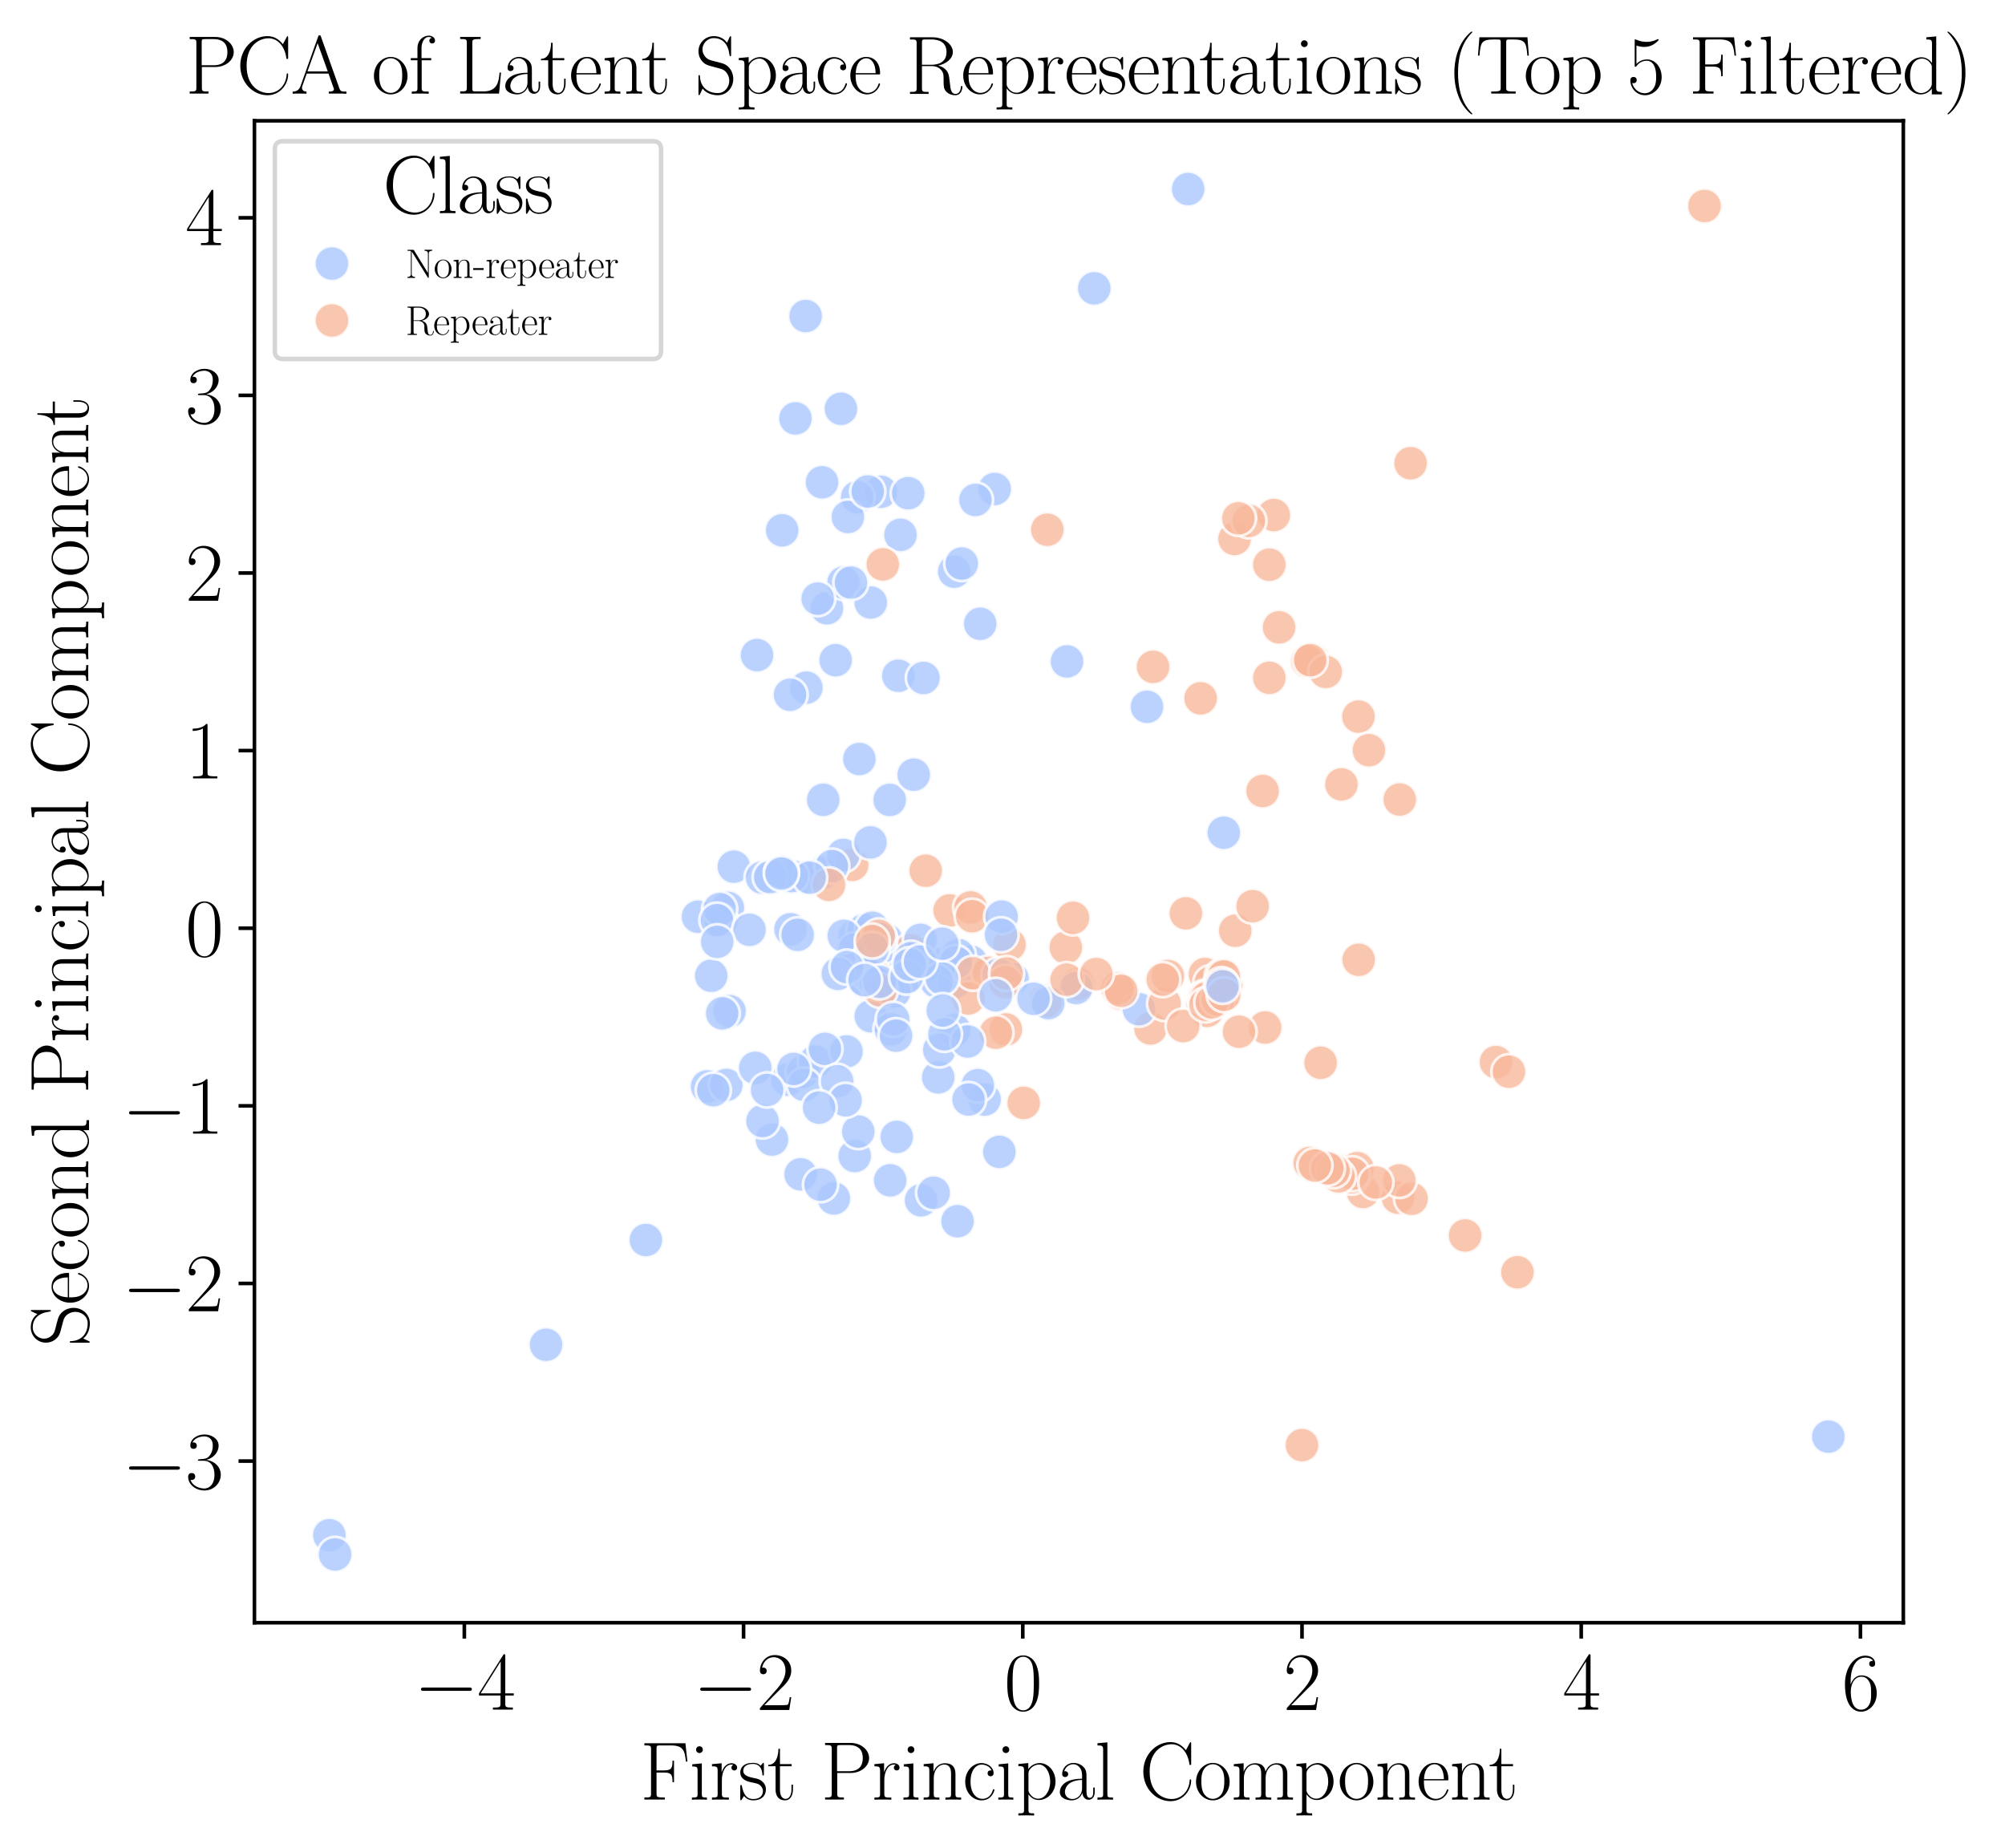 <?xml version="1.0" encoding="utf-8" standalone="no"?>
<!DOCTYPE svg PUBLIC "-//W3C//DTD SVG 1.1//EN"
  "http://www.w3.org/Graphics/SVG/1.1/DTD/svg11.dtd">
<svg xmlns:xlink="http://www.w3.org/1999/xlink" width="442.188pt" height="407.52pt" viewBox="0 0 442.188 407.52" xmlns="http://www.w3.org/2000/svg" version="1.1">
 <defs>
  <style type="text/css">*{stroke-linejoin: round; stroke-linecap: butt}</style>
 </defs>
 <g id="figure_1">
  <g id="patch_1">
   <path d="M 0 407.52 
L 442.188 407.52 
L 442.188 0 
L 0 0 
z
" style="fill: #ffffff"/>
  </g>
  <g id="axes_1">
   <g id="patch_2">
    <path d="M 56.112 357.84 
L 419.76 357.84 
L 419.76 26.633 
L 56.112 26.633 
z
" style="fill: #ffffff"/>
   </g>
   <g id="PathCollection_1">
    <defs>
     <path id="C0_0_f2a21286b6" d="M 0 3.873 
C 1.027 3.873 2.012 3.465 2.739 2.739 
C 3.465 2.012 3.873 1.027 3.873 -0 
C 3.873 -1.027 3.465 -2.012 2.739 -2.739 
C 2.012 -3.465 1.027 -3.873 0 -3.873 
C -1.027 -3.873 -2.012 -3.465 -2.739 -2.739 
C -3.465 -2.012 -3.873 -1.027 -3.873 0 
C -3.873 1.027 -3.465 2.012 -2.739 2.739 
C -2.012 3.465 -1.027 3.873 0 3.873 
z
"/>
    </defs>
    <g clip-path="url(#pb3a2a18460)">
     <use xlink:href="#C0_0_f2a21286b6" x="217.147" y="242.469" style="fill: #aac7fd; fill-opacity: 0.8; stroke: #ffffff; stroke-opacity: 0.8; stroke-width: 0.62"/>
    </g>
    <g clip-path="url(#pb3a2a18460)">
     <use xlink:href="#C0_0_f2a21286b6" x="299.598" y="158.024" style="fill: #f7b89c; fill-opacity: 0.8; stroke: #ffffff; stroke-opacity: 0.8; stroke-width: 0.62"/>
    </g>
    <g clip-path="url(#pb3a2a18460)">
     <use xlink:href="#C0_0_f2a21286b6" x="221.844" y="227.007" style="fill: #f7b89c; fill-opacity: 0.8; stroke: #ffffff; stroke-opacity: 0.8; stroke-width: 0.62"/>
    </g>
    <g clip-path="url(#pb3a2a18460)">
     <use xlink:href="#C0_0_f2a21286b6" x="219.372" y="107.833" style="fill: #aac7fd; fill-opacity: 0.8; stroke: #ffffff; stroke-opacity: 0.8; stroke-width: 0.62"/>
    </g>
    <g clip-path="url(#pb3a2a18460)">
     <use xlink:href="#C0_0_f2a21286b6" x="269.195" y="217.872" style="fill: #f7b89c; fill-opacity: 0.8; stroke: #ffffff; stroke-opacity: 0.8; stroke-width: 0.62"/>
    </g>
    <g clip-path="url(#pb3a2a18460)">
     <use xlink:href="#C0_0_f2a21286b6" x="204.162" y="192.013" style="fill: #f7b89c; fill-opacity: 0.8; stroke: #ffffff; stroke-opacity: 0.8; stroke-width: 0.62"/>
    </g>
    <g clip-path="url(#pb3a2a18460)">
     <use xlink:href="#C0_0_f2a21286b6" x="206.923" y="237.583" style="fill: #aac7fd; fill-opacity: 0.8; stroke: #ffffff; stroke-opacity: 0.8; stroke-width: 0.62"/>
    </g>
    <g clip-path="url(#pb3a2a18460)">
     <use xlink:href="#C0_0_f2a21286b6" x="280.928" y="113.576" style="fill: #f7b89c; fill-opacity: 0.8; stroke: #ffffff; stroke-opacity: 0.8; stroke-width: 0.62"/>
    </g>
    <g clip-path="url(#pb3a2a18460)">
     <use xlink:href="#C0_0_f2a21286b6" x="214.141" y="212.071" style="fill: #aac7fd; fill-opacity: 0.8; stroke: #ffffff; stroke-opacity: 0.8; stroke-width: 0.62"/>
    </g>
    <g clip-path="url(#pb3a2a18460)">
     <use xlink:href="#C0_0_f2a21286b6" x="329.922" y="234.215" style="fill: #f7b89c; fill-opacity: 0.8; stroke: #ffffff; stroke-opacity: 0.8; stroke-width: 0.62"/>
    </g>
    <g clip-path="url(#pb3a2a18460)">
     <use xlink:href="#C0_0_f2a21286b6" x="210.448" y="126.064" style="fill: #aac7fd; fill-opacity: 0.8; stroke: #ffffff; stroke-opacity: 0.8; stroke-width: 0.62"/>
    </g>
    <g clip-path="url(#pb3a2a18460)">
     <use xlink:href="#C0_0_f2a21286b6" x="218.103" y="214.527" style="fill: #f7b89c; fill-opacity: 0.8; stroke: #ffffff; stroke-opacity: 0.8; stroke-width: 0.62"/>
    </g>
    <g clip-path="url(#pb3a2a18460)">
     <use xlink:href="#C0_0_f2a21286b6" x="272.264" y="118.852" style="fill: #f7b89c; fill-opacity: 0.8; stroke: #ffffff; stroke-opacity: 0.8; stroke-width: 0.62"/>
    </g>
    <g clip-path="url(#pb3a2a18460)">
     <use xlink:href="#C0_0_f2a21286b6" x="160.524" y="200.194" style="fill: #aac7fd; fill-opacity: 0.8; stroke: #ffffff; stroke-opacity: 0.8; stroke-width: 0.62"/>
    </g>
    <g clip-path="url(#pb3a2a18460)">
     <use xlink:href="#C0_0_f2a21286b6" x="175.43" y="92.264" style="fill: #aac7fd; fill-opacity: 0.8; stroke: #ffffff; stroke-opacity: 0.8; stroke-width: 0.62"/>
    </g>
    <g clip-path="url(#pb3a2a18460)">
     <use xlink:href="#C0_0_f2a21286b6" x="170.259" y="251.304" style="fill: #aac7fd; fill-opacity: 0.8; stroke: #ffffff; stroke-opacity: 0.8; stroke-width: 0.62"/>
    </g>
    <g clip-path="url(#pb3a2a18460)">
     <use xlink:href="#C0_0_f2a21286b6" x="300.606" y="262.846" style="fill: #f7b89c; fill-opacity: 0.8; stroke: #ffffff; stroke-opacity: 0.8; stroke-width: 0.62"/>
    </g>
    <g clip-path="url(#pb3a2a18460)">
     <use xlink:href="#C0_0_f2a21286b6" x="207.904" y="213.604" style="fill: #aac7fd; fill-opacity: 0.8; stroke: #ffffff; stroke-opacity: 0.8; stroke-width: 0.62"/>
    </g>
    <g clip-path="url(#pb3a2a18460)">
     <use xlink:href="#C0_0_f2a21286b6" x="194.272" y="108.446" style="fill: #aac7fd; fill-opacity: 0.8; stroke: #ffffff; stroke-opacity: 0.8; stroke-width: 0.62"/>
    </g>
    <g clip-path="url(#pb3a2a18460)">
     <use xlink:href="#C0_0_f2a21286b6" x="173.645" y="238.089" style="fill: #aac7fd; fill-opacity: 0.8; stroke: #ffffff; stroke-opacity: 0.8; stroke-width: 0.62"/>
    </g>
    <g clip-path="url(#pb3a2a18460)">
     <use xlink:href="#C0_0_f2a21286b6" x="195.428" y="207.236" style="fill: #aac7fd; fill-opacity: 0.8; stroke: #ffffff; stroke-opacity: 0.8; stroke-width: 0.62"/>
    </g>
    <g clip-path="url(#pb3a2a18460)">
     <use xlink:href="#C0_0_f2a21286b6" x="241.33" y="63.584" style="fill: #aac7fd; fill-opacity: 0.8; stroke: #ffffff; stroke-opacity: 0.8; stroke-width: 0.62"/>
    </g>
    <g clip-path="url(#pb3a2a18460)">
     <use xlink:href="#C0_0_f2a21286b6" x="268.623" y="217.677" style="fill: #f7b89c; fill-opacity: 0.8; stroke: #ffffff; stroke-opacity: 0.8; stroke-width: 0.62"/>
    </g>
    <g clip-path="url(#pb3a2a18460)">
     <use xlink:href="#C0_0_f2a21286b6" x="155.936" y="239.586" style="fill: #aac7fd; fill-opacity: 0.8; stroke: #ffffff; stroke-opacity: 0.8; stroke-width: 0.62"/>
    </g>
    <g clip-path="url(#pb3a2a18460)">
     <use xlink:href="#C0_0_f2a21286b6" x="287.134" y="318.677" style="fill: #f7b89c; fill-opacity: 0.8; stroke: #ffffff; stroke-opacity: 0.8; stroke-width: 0.62"/>
    </g>
    <g clip-path="url(#pb3a2a18460)">
     <use xlink:href="#C0_0_f2a21286b6" x="182.378" y="134.141" style="fill: #aac7fd; fill-opacity: 0.8; stroke: #ffffff; stroke-opacity: 0.8; stroke-width: 0.62"/>
    </g>
    <g clip-path="url(#pb3a2a18460)">
     <use xlink:href="#C0_0_f2a21286b6" x="188.494" y="206.451" style="fill: #aac7fd; fill-opacity: 0.8; stroke: #ffffff; stroke-opacity: 0.8; stroke-width: 0.62"/>
    </g>
    <g clip-path="url(#pb3a2a18460)">
     <use xlink:href="#C0_0_f2a21286b6" x="235.057" y="208.943" style="fill: #f7b89c; fill-opacity: 0.8; stroke: #ffffff; stroke-opacity: 0.8; stroke-width: 0.62"/>
    </g>
    <g clip-path="url(#pb3a2a18460)">
     <use xlink:href="#C0_0_f2a21286b6" x="219.648" y="227.727" style="fill: #f7b89c; fill-opacity: 0.8; stroke: #ffffff; stroke-opacity: 0.8; stroke-width: 0.62"/>
    </g>
    <g clip-path="url(#pb3a2a18460)">
     <use xlink:href="#C0_0_f2a21286b6" x="200.867" y="209.586" style="fill: #f7b89c; fill-opacity: 0.8; stroke: #ffffff; stroke-opacity: 0.8; stroke-width: 0.62"/>
    </g>
    <g clip-path="url(#pb3a2a18460)">
     <use xlink:href="#C0_0_f2a21286b6" x="223.312" y="215.802" style="fill: #aac7fd; fill-opacity: 0.8; stroke: #ffffff; stroke-opacity: 0.8; stroke-width: 0.62"/>
    </g>
    <g clip-path="url(#pb3a2a18460)">
     <use xlink:href="#C0_0_f2a21286b6" x="308.289" y="264.099" style="fill: #f7b89c; fill-opacity: 0.8; stroke: #ffffff; stroke-opacity: 0.8; stroke-width: 0.62"/>
    </g>
    <g clip-path="url(#pb3a2a18460)">
     <use xlink:href="#C0_0_f2a21286b6" x="181.469" y="192.468" style="fill: #aac7fd; fill-opacity: 0.8; stroke: #ffffff; stroke-opacity: 0.8; stroke-width: 0.62"/>
    </g>
    <g clip-path="url(#pb3a2a18460)">
     <use xlink:href="#C0_0_f2a21286b6" x="190.529" y="205.147" style="fill: #aac7fd; fill-opacity: 0.8; stroke: #ffffff; stroke-opacity: 0.8; stroke-width: 0.62"/>
    </g>
    <g clip-path="url(#pb3a2a18460)">
     <use xlink:href="#C0_0_f2a21286b6" x="212.112" y="124.267" style="fill: #aac7fd; fill-opacity: 0.8; stroke: #ffffff; stroke-opacity: 0.8; stroke-width: 0.62"/>
    </g>
    <g clip-path="url(#pb3a2a18460)">
     <use xlink:href="#C0_0_f2a21286b6" x="268.478" y="217.641" style="fill: #f7b89c; fill-opacity: 0.8; stroke: #ffffff; stroke-opacity: 0.8; stroke-width: 0.62"/>
    </g>
    <g clip-path="url(#pb3a2a18460)">
     <use xlink:href="#C0_0_f2a21286b6" x="206.148" y="212.504" style="fill: #aac7fd; fill-opacity: 0.8; stroke: #ffffff; stroke-opacity: 0.8; stroke-width: 0.62"/>
    </g>
    <g clip-path="url(#pb3a2a18460)">
     <use xlink:href="#C0_0_f2a21286b6" x="210.468" y="227.108" style="fill: #aac7fd; fill-opacity: 0.8; stroke: #ffffff; stroke-opacity: 0.8; stroke-width: 0.62"/>
    </g>
    <g clip-path="url(#pb3a2a18460)">
     <use xlink:href="#C0_0_f2a21286b6" x="299.644" y="211.658" style="fill: #f7b89c; fill-opacity: 0.8; stroke: #ffffff; stroke-opacity: 0.8; stroke-width: 0.62"/>
    </g>
    <g clip-path="url(#pb3a2a18460)">
     <use xlink:href="#C0_0_f2a21286b6" x="267.431" y="220.954" style="fill: #f7b89c; fill-opacity: 0.8; stroke: #ffffff; stroke-opacity: 0.8; stroke-width: 0.62"/>
    </g>
    <g clip-path="url(#pb3a2a18460)">
     <use xlink:href="#C0_0_f2a21286b6" x="160.191" y="239.246" style="fill: #aac7fd; fill-opacity: 0.8; stroke: #ffffff; stroke-opacity: 0.8; stroke-width: 0.62"/>
    </g>
    <g clip-path="url(#pb3a2a18460)">
     <use xlink:href="#C0_0_f2a21286b6" x="268.312" y="220.473" style="fill: #f7b89c; fill-opacity: 0.8; stroke: #ffffff; stroke-opacity: 0.8; stroke-width: 0.62"/>
    </g>
    <g clip-path="url(#pb3a2a18460)">
     <use xlink:href="#C0_0_f2a21286b6" x="247.215" y="219.138" style="fill: #f7b89c; fill-opacity: 0.8; stroke: #ffffff; stroke-opacity: 0.8; stroke-width: 0.62"/>
    </g>
    <g clip-path="url(#pb3a2a18460)">
     <use xlink:href="#C0_0_f2a21286b6" x="298.117" y="259.59" style="fill: #f7b89c; fill-opacity: 0.8; stroke: #ffffff; stroke-opacity: 0.8; stroke-width: 0.62"/>
    </g>
    <g clip-path="url(#pb3a2a18460)">
     <use xlink:href="#C0_0_f2a21286b6" x="301.908" y="165.432" style="fill: #f7b89c; fill-opacity: 0.8; stroke: #ffffff; stroke-opacity: 0.8; stroke-width: 0.62"/>
    </g>
    <g clip-path="url(#pb3a2a18460)">
     <use xlink:href="#C0_0_f2a21286b6" x="252.965" y="155.861" style="fill: #aac7fd; fill-opacity: 0.8; stroke: #ffffff; stroke-opacity: 0.8; stroke-width: 0.62"/>
    </g>
    <g clip-path="url(#pb3a2a18460)">
     <use xlink:href="#C0_0_f2a21286b6" x="156.853" y="215.168" style="fill: #aac7fd; fill-opacity: 0.8; stroke: #ffffff; stroke-opacity: 0.8; stroke-width: 0.62"/>
    </g>
    <g clip-path="url(#pb3a2a18460)">
     <use xlink:href="#C0_0_f2a21286b6" x="186.035" y="128.452" style="fill: #aac7fd; fill-opacity: 0.8; stroke: #ffffff; stroke-opacity: 0.8; stroke-width: 0.62"/>
    </g>
    <g clip-path="url(#pb3a2a18460)">
     <use xlink:href="#C0_0_f2a21286b6" x="202.986" y="207.248" style="fill: #aac7fd; fill-opacity: 0.8; stroke: #ffffff; stroke-opacity: 0.8; stroke-width: 0.62"/>
    </g>
    <g clip-path="url(#pb3a2a18460)">
     <use xlink:href="#C0_0_f2a21286b6" x="222.646" y="208.316" style="fill: #f7b89c; fill-opacity: 0.8; stroke: #ffffff; stroke-opacity: 0.8; stroke-width: 0.62"/>
    </g>
    <g clip-path="url(#pb3a2a18460)">
     <use xlink:href="#C0_0_f2a21286b6" x="279.012" y="226.584" style="fill: #f7b89c; fill-opacity: 0.8; stroke: #ffffff; stroke-opacity: 0.8; stroke-width: 0.62"/>
    </g>
    <g clip-path="url(#pb3a2a18460)">
     <use xlink:href="#C0_0_f2a21286b6" x="220.263" y="214.943" style="fill: #aac7fd; fill-opacity: 0.8; stroke: #ffffff; stroke-opacity: 0.8; stroke-width: 0.62"/>
    </g>
    <g clip-path="url(#pb3a2a18460)">
     <use xlink:href="#C0_0_f2a21286b6" x="289.534" y="145.433" style="fill: #f7b89c; fill-opacity: 0.8; stroke: #ffffff; stroke-opacity: 0.8; stroke-width: 0.62"/>
    </g>
    <g clip-path="url(#pb3a2a18460)">
     <use xlink:href="#C0_0_f2a21286b6" x="295.902" y="258.29" style="fill: #f7b89c; fill-opacity: 0.8; stroke: #ffffff; stroke-opacity: 0.8; stroke-width: 0.62"/>
    </g>
    <g clip-path="url(#pb3a2a18460)">
     <use xlink:href="#C0_0_f2a21286b6" x="183.906" y="264.276" style="fill: #aac7fd; fill-opacity: 0.8; stroke: #ffffff; stroke-opacity: 0.8; stroke-width: 0.62"/>
    </g>
    <g clip-path="url(#pb3a2a18460)">
     <use xlink:href="#C0_0_f2a21286b6" x="253.738" y="226.789" style="fill: #f7b89c; fill-opacity: 0.8; stroke: #ffffff; stroke-opacity: 0.8; stroke-width: 0.62"/>
    </g>
    <g clip-path="url(#pb3a2a18460)">
     <use xlink:href="#C0_0_f2a21286b6" x="211.344" y="210.609" style="fill: #aac7fd; fill-opacity: 0.8; stroke: #ffffff; stroke-opacity: 0.8; stroke-width: 0.62"/>
    </g>
    <g clip-path="url(#pb3a2a18460)">
     <use xlink:href="#C0_0_f2a21286b6" x="308.708" y="176.308" style="fill: #f7b89c; fill-opacity: 0.8; stroke: #ffffff; stroke-opacity: 0.8; stroke-width: 0.62"/>
    </g>
    <g clip-path="url(#pb3a2a18460)">
     <use xlink:href="#C0_0_f2a21286b6" x="265.619" y="219.749" style="fill: #f7b89c; fill-opacity: 0.8; stroke: #ffffff; stroke-opacity: 0.8; stroke-width: 0.62"/>
    </g>
    <g clip-path="url(#pb3a2a18460)">
     <use xlink:href="#C0_0_f2a21286b6" x="269.026" y="218.04" style="fill: #f7b89c; fill-opacity: 0.8; stroke: #ffffff; stroke-opacity: 0.8; stroke-width: 0.62"/>
    </g>
    <g clip-path="url(#pb3a2a18460)">
     <use xlink:href="#C0_0_f2a21286b6" x="192.373" y="204.589" style="fill: #aac7fd; fill-opacity: 0.8; stroke: #ffffff; stroke-opacity: 0.8; stroke-width: 0.62"/>
    </g>
    <g clip-path="url(#pb3a2a18460)">
     <use xlink:href="#C0_0_f2a21286b6" x="275.427" y="114.855" style="fill: #f7b89c; fill-opacity: 0.8; stroke: #ffffff; stroke-opacity: 0.8; stroke-width: 0.62"/>
    </g>
    <g clip-path="url(#pb3a2a18460)">
     <use xlink:href="#C0_0_f2a21286b6" x="187.943" y="190.718" style="fill: #f7b89c; fill-opacity: 0.8; stroke: #ffffff; stroke-opacity: 0.8; stroke-width: 0.62"/>
    </g>
    <g clip-path="url(#pb3a2a18460)">
     <use xlink:href="#C0_0_f2a21286b6" x="192.047" y="224.098" style="fill: #aac7fd; fill-opacity: 0.8; stroke: #ffffff; stroke-opacity: 0.8; stroke-width: 0.62"/>
    </g>
    <g clip-path="url(#pb3a2a18460)">
     <use xlink:href="#C0_0_f2a21286b6" x="299.354" y="257.597" style="fill: #f7b89c; fill-opacity: 0.8; stroke: #ffffff; stroke-opacity: 0.8; stroke-width: 0.62"/>
    </g>
    <g clip-path="url(#pb3a2a18460)">
     <use xlink:href="#C0_0_f2a21286b6" x="266.732" y="221.212" style="fill: #f7b89c; fill-opacity: 0.8; stroke: #ffffff; stroke-opacity: 0.8; stroke-width: 0.62"/>
    </g>
    <g clip-path="url(#pb3a2a18460)">
     <use xlink:href="#C0_0_f2a21286b6" x="210.488" y="216.625" style="fill: #aac7fd; fill-opacity: 0.8; stroke: #ffffff; stroke-opacity: 0.8; stroke-width: 0.62"/>
    </g>
    <g clip-path="url(#pb3a2a18460)">
     <use xlink:href="#C0_0_f2a21286b6" x="189.042" y="109.64" style="fill: #aac7fd; fill-opacity: 0.8; stroke: #ffffff; stroke-opacity: 0.8; stroke-width: 0.62"/>
    </g>
    <g clip-path="url(#pb3a2a18460)">
     <use xlink:href="#C0_0_f2a21286b6" x="188.507" y="209.405" style="fill: #aac7fd; fill-opacity: 0.8; stroke: #ffffff; stroke-opacity: 0.8; stroke-width: 0.62"/>
    </g>
    <g clip-path="url(#pb3a2a18460)">
     <use xlink:href="#C0_0_f2a21286b6" x="181.56" y="176.37" style="fill: #aac7fd; fill-opacity: 0.8; stroke: #ffffff; stroke-opacity: 0.8; stroke-width: 0.62"/>
    </g>
    <g clip-path="url(#pb3a2a18460)">
     <use xlink:href="#C0_0_f2a21286b6" x="209.432" y="200.772" style="fill: #f7b89c; fill-opacity: 0.8; stroke: #ffffff; stroke-opacity: 0.8; stroke-width: 0.62"/>
    </g>
    <g clip-path="url(#pb3a2a18460)">
     <use xlink:href="#C0_0_f2a21286b6" x="197.777" y="250.709" style="fill: #aac7fd; fill-opacity: 0.8; stroke: #ffffff; stroke-opacity: 0.8; stroke-width: 0.62"/>
    </g>
    <g clip-path="url(#pb3a2a18460)">
     <use xlink:href="#C0_0_f2a21286b6" x="264.789" y="153.991" style="fill: #f7b89c; fill-opacity: 0.8; stroke: #ffffff; stroke-opacity: 0.8; stroke-width: 0.62"/>
    </g>
    <g clip-path="url(#pb3a2a18460)">
     <use xlink:href="#C0_0_f2a21286b6" x="237.698" y="216.949" style="fill: #f7b89c; fill-opacity: 0.8; stroke: #ffffff; stroke-opacity: 0.8; stroke-width: 0.62"/>
    </g>
    <g clip-path="url(#pb3a2a18460)">
     <use xlink:href="#C0_0_f2a21286b6" x="215.127" y="110.243" style="fill: #aac7fd; fill-opacity: 0.8; stroke: #ffffff; stroke-opacity: 0.8; stroke-width: 0.62"/>
    </g>
    <g clip-path="url(#pb3a2a18460)">
     <use xlink:href="#C0_0_f2a21286b6" x="251.179" y="222.547" style="fill: #aac7fd; fill-opacity: 0.8; stroke: #ffffff; stroke-opacity: 0.8; stroke-width: 0.62"/>
    </g>
    <g clip-path="url(#pb3a2a18460)">
     <use xlink:href="#C0_0_f2a21286b6" x="177.311" y="193.391" style="fill: #aac7fd; fill-opacity: 0.8; stroke: #ffffff; stroke-opacity: 0.8; stroke-width: 0.62"/>
    </g>
    <g clip-path="url(#pb3a2a18460)">
     <use xlink:href="#C0_0_f2a21286b6" x="375.914" y="45.428" style="fill: #f7b89c; fill-opacity: 0.8; stroke: #ffffff; stroke-opacity: 0.8; stroke-width: 0.62"/>
    </g>
    <g clip-path="url(#pb3a2a18460)">
     <use xlink:href="#C0_0_f2a21286b6" x="214.058" y="200.107" style="fill: #f7b89c; fill-opacity: 0.8; stroke: #ffffff; stroke-opacity: 0.8; stroke-width: 0.62"/>
    </g>
    <g clip-path="url(#pb3a2a18460)">
     <use xlink:href="#C0_0_f2a21286b6" x="177.125" y="236.364" style="fill: #aac7fd; fill-opacity: 0.8; stroke: #ffffff; stroke-opacity: 0.8; stroke-width: 0.62"/>
    </g>
    <g clip-path="url(#pb3a2a18460)">
     <use xlink:href="#C0_0_f2a21286b6" x="265.74" y="214.79" style="fill: #f7b89c; fill-opacity: 0.8; stroke: #ffffff; stroke-opacity: 0.8; stroke-width: 0.62"/>
    </g>
    <g clip-path="url(#pb3a2a18460)">
     <use xlink:href="#C0_0_f2a21286b6" x="288.436" y="145.8" style="fill: #f7b89c; fill-opacity: 0.8; stroke: #ffffff; stroke-opacity: 0.8; stroke-width: 0.62"/>
    </g>
    <g clip-path="url(#pb3a2a18460)">
     <use xlink:href="#C0_0_f2a21286b6" x="190.883" y="216.568" style="fill: #aac7fd; fill-opacity: 0.8; stroke: #ffffff; stroke-opacity: 0.8; stroke-width: 0.62"/>
    </g>
    <g clip-path="url(#pb3a2a18460)">
     <use xlink:href="#C0_0_f2a21286b6" x="288.833" y="256.462" style="fill: #f7b89c; fill-opacity: 0.8; stroke: #ffffff; stroke-opacity: 0.8; stroke-width: 0.62"/>
    </g>
    <g clip-path="url(#pb3a2a18460)">
     <use xlink:href="#C0_0_f2a21286b6" x="174.333" y="204.923" style="fill: #aac7fd; fill-opacity: 0.8; stroke: #ffffff; stroke-opacity: 0.8; stroke-width: 0.62"/>
    </g>
    <g clip-path="url(#pb3a2a18460)">
     <use xlink:href="#C0_0_f2a21286b6" x="294.103" y="258.399" style="fill: #f7b89c; fill-opacity: 0.8; stroke: #ffffff; stroke-opacity: 0.8; stroke-width: 0.62"/>
    </g>
    <g clip-path="url(#pb3a2a18460)">
     <use xlink:href="#C0_0_f2a21286b6" x="237.346" y="217.879" style="fill: #aac7fd; fill-opacity: 0.8; stroke: #ffffff; stroke-opacity: 0.8; stroke-width: 0.62"/>
    </g>
    <g clip-path="url(#pb3a2a18460)">
     <use xlink:href="#C0_0_f2a21286b6" x="179.807" y="234.112" style="fill: #aac7fd; fill-opacity: 0.8; stroke: #ffffff; stroke-opacity: 0.8; stroke-width: 0.62"/>
    </g>
    <g clip-path="url(#pb3a2a18460)">
     <use xlink:href="#C0_0_f2a21286b6" x="194.323" y="210.315" style="fill: #aac7fd; fill-opacity: 0.8; stroke: #ffffff; stroke-opacity: 0.8; stroke-width: 0.62"/>
    </g>
    <g clip-path="url(#pb3a2a18460)">
     <use xlink:href="#C0_0_f2a21286b6" x="269.051" y="217.771" style="fill: #f7b89c; fill-opacity: 0.8; stroke: #ffffff; stroke-opacity: 0.8; stroke-width: 0.62"/>
    </g>
    <g clip-path="url(#pb3a2a18460)">
     <use xlink:href="#C0_0_f2a21286b6" x="230.642" y="220.709" style="fill: #f7b89c; fill-opacity: 0.8; stroke: #ffffff; stroke-opacity: 0.8; stroke-width: 0.62"/>
    </g>
    <g clip-path="url(#pb3a2a18460)">
     <use xlink:href="#C0_0_f2a21286b6" x="197.578" y="215.867" style="fill: #aac7fd; fill-opacity: 0.8; stroke: #ffffff; stroke-opacity: 0.8; stroke-width: 0.62"/>
    </g>
    <g clip-path="url(#pb3a2a18460)">
     <use xlink:href="#C0_0_f2a21286b6" x="231.19" y="221.218" style="fill: #aac7fd; fill-opacity: 0.8; stroke: #ffffff; stroke-opacity: 0.8; stroke-width: 0.62"/>
    </g>
    <g clip-path="url(#pb3a2a18460)">
     <use xlink:href="#C0_0_f2a21286b6" x="207.146" y="231.524" style="fill: #aac7fd; fill-opacity: 0.8; stroke: #ffffff; stroke-opacity: 0.8; stroke-width: 0.62"/>
    </g>
    <g clip-path="url(#pb3a2a18460)">
     <use xlink:href="#C0_0_f2a21286b6" x="193.263" y="215.447" style="fill: #f7b89c; fill-opacity: 0.8; stroke: #ffffff; stroke-opacity: 0.8; stroke-width: 0.62"/>
    </g>
    <g clip-path="url(#pb3a2a18460)">
     <use xlink:href="#C0_0_f2a21286b6" x="311.092" y="102.15" style="fill: #f7b89c; fill-opacity: 0.8; stroke: #ffffff; stroke-opacity: 0.8; stroke-width: 0.62"/>
    </g>
    <g clip-path="url(#pb3a2a18460)">
     <use xlink:href="#C0_0_f2a21286b6" x="256.843" y="221.305" style="fill: #f7b89c; fill-opacity: 0.8; stroke: #ffffff; stroke-opacity: 0.8; stroke-width: 0.62"/>
    </g>
    <g clip-path="url(#pb3a2a18460)">
     <use xlink:href="#C0_0_f2a21286b6" x="199.792" y="215.55" style="fill: #aac7fd; fill-opacity: 0.8; stroke: #ffffff; stroke-opacity: 0.8; stroke-width: 0.62"/>
    </g>
    <g clip-path="url(#pb3a2a18460)">
     <use xlink:href="#C0_0_f2a21286b6" x="210.793" y="212.249" style="fill: #aac7fd; fill-opacity: 0.8; stroke: #ffffff; stroke-opacity: 0.8; stroke-width: 0.62"/>
    </g>
    <g clip-path="url(#pb3a2a18460)">
     <use xlink:href="#C0_0_f2a21286b6" x="185.984" y="188.528" style="fill: #aac7fd; fill-opacity: 0.8; stroke: #ffffff; stroke-opacity: 0.8; stroke-width: 0.62"/>
    </g>
    <g clip-path="url(#pb3a2a18460)">
     <use xlink:href="#C0_0_f2a21286b6" x="195.944" y="217.502" style="fill: #aac7fd; fill-opacity: 0.8; stroke: #ffffff; stroke-opacity: 0.8; stroke-width: 0.62"/>
    </g>
    <g clip-path="url(#pb3a2a18460)">
     <use xlink:href="#C0_0_f2a21286b6" x="177.359" y="239.253" style="fill: #aac7fd; fill-opacity: 0.8; stroke: #ffffff; stroke-opacity: 0.8; stroke-width: 0.62"/>
    </g>
    <g clip-path="url(#pb3a2a18460)">
     <use xlink:href="#C0_0_f2a21286b6" x="211.18" y="269.297" style="fill: #aac7fd; fill-opacity: 0.8; stroke: #ffffff; stroke-opacity: 0.8; stroke-width: 0.62"/>
    </g>
    <g clip-path="url(#pb3a2a18460)">
     <use xlink:href="#C0_0_f2a21286b6" x="213.422" y="229.665" style="fill: #aac7fd; fill-opacity: 0.8; stroke: #ffffff; stroke-opacity: 0.8; stroke-width: 0.62"/>
    </g>
    <g clip-path="url(#pb3a2a18460)">
     <use xlink:href="#C0_0_f2a21286b6" x="191.97" y="185.769" style="fill: #aac7fd; fill-opacity: 0.8; stroke: #ffffff; stroke-opacity: 0.8; stroke-width: 0.62"/>
    </g>
    <g clip-path="url(#pb3a2a18460)">
     <use xlink:href="#C0_0_f2a21286b6" x="191.457" y="214.838" style="fill: #aac7fd; fill-opacity: 0.8; stroke: #ffffff; stroke-opacity: 0.8; stroke-width: 0.62"/>
    </g>
    <g clip-path="url(#pb3a2a18460)">
     <use xlink:href="#C0_0_f2a21286b6" x="268.756" y="220.369" style="fill: #f7b89c; fill-opacity: 0.8; stroke: #ffffff; stroke-opacity: 0.8; stroke-width: 0.62"/>
    </g>
    <g clip-path="url(#pb3a2a18460)">
     <use xlink:href="#C0_0_f2a21286b6" x="214.403" y="202.046" style="fill: #f7b89c; fill-opacity: 0.8; stroke: #ffffff; stroke-opacity: 0.8; stroke-width: 0.62"/>
    </g>
    <g clip-path="url(#pb3a2a18460)">
     <use xlink:href="#C0_0_f2a21286b6" x="153.938" y="202.161" style="fill: #aac7fd; fill-opacity: 0.8; stroke: #ffffff; stroke-opacity: 0.8; stroke-width: 0.62"/>
    </g>
    <g clip-path="url(#pb3a2a18460)">
     <use xlink:href="#C0_0_f2a21286b6" x="174.576" y="193.2" style="fill: #aac7fd; fill-opacity: 0.8; stroke: #ffffff; stroke-opacity: 0.8; stroke-width: 0.62"/>
    </g>
    <g clip-path="url(#pb3a2a18460)">
     <use xlink:href="#C0_0_f2a21286b6" x="208.293" y="228.082" style="fill: #aac7fd; fill-opacity: 0.8; stroke: #ffffff; stroke-opacity: 0.8; stroke-width: 0.62"/>
    </g>
    <g clip-path="url(#pb3a2a18460)">
     <use xlink:href="#C0_0_f2a21286b6" x="188.5" y="254.921" style="fill: #aac7fd; fill-opacity: 0.8; stroke: #ffffff; stroke-opacity: 0.8; stroke-width: 0.62"/>
    </g>
    <g clip-path="url(#pb3a2a18460)">
     <use xlink:href="#C0_0_f2a21286b6" x="166.962" y="144.464" style="fill: #aac7fd; fill-opacity: 0.8; stroke: #ffffff; stroke-opacity: 0.8; stroke-width: 0.62"/>
    </g>
    <g clip-path="url(#pb3a2a18460)">
     <use xlink:href="#C0_0_f2a21286b6" x="196.216" y="176.393" style="fill: #aac7fd; fill-opacity: 0.8; stroke: #ffffff; stroke-opacity: 0.8; stroke-width: 0.62"/>
    </g>
    <g clip-path="url(#pb3a2a18460)">
     <use xlink:href="#C0_0_f2a21286b6" x="193.16" y="216.773" style="fill: #aac7fd; fill-opacity: 0.8; stroke: #ffffff; stroke-opacity: 0.8; stroke-width: 0.62"/>
    </g>
    <g clip-path="url(#pb3a2a18460)">
     <use xlink:href="#C0_0_f2a21286b6" x="288.898" y="145.553" style="fill: #f7b89c; fill-opacity: 0.8; stroke: #ffffff; stroke-opacity: 0.8; stroke-width: 0.62"/>
    </g>
    <g clip-path="url(#pb3a2a18460)">
     <use xlink:href="#C0_0_f2a21286b6" x="186.687" y="231.864" style="fill: #aac7fd; fill-opacity: 0.8; stroke: #ffffff; stroke-opacity: 0.8; stroke-width: 0.62"/>
    </g>
    <g clip-path="url(#pb3a2a18460)">
     <use xlink:href="#C0_0_f2a21286b6" x="192.038" y="132.871" style="fill: #aac7fd; fill-opacity: 0.8; stroke: #ffffff; stroke-opacity: 0.8; stroke-width: 0.62"/>
    </g>
    <g clip-path="url(#pb3a2a18460)">
     <use xlink:href="#C0_0_f2a21286b6" x="206.544" y="216.448" style="fill: #aac7fd; fill-opacity: 0.8; stroke: #ffffff; stroke-opacity: 0.8; stroke-width: 0.62"/>
    </g>
    <g clip-path="url(#pb3a2a18460)">
     <use xlink:href="#C0_0_f2a21286b6" x="161.845" y="191.123" style="fill: #aac7fd; fill-opacity: 0.8; stroke: #ffffff; stroke-opacity: 0.8; stroke-width: 0.62"/>
    </g>
    <g clip-path="url(#pb3a2a18460)">
     <use xlink:href="#C0_0_f2a21286b6" x="266.995" y="220.066" style="fill: #f7b89c; fill-opacity: 0.8; stroke: #ffffff; stroke-opacity: 0.8; stroke-width: 0.62"/>
    </g>
    <g clip-path="url(#pb3a2a18460)">
     <use xlink:href="#C0_0_f2a21286b6" x="181.934" y="231.298" style="fill: #aac7fd; fill-opacity: 0.8; stroke: #ffffff; stroke-opacity: 0.8; stroke-width: 0.62"/>
    </g>
    <g clip-path="url(#pb3a2a18460)">
     <use xlink:href="#C0_0_f2a21286b6" x="158.972" y="203.156" style="fill: #aac7fd; fill-opacity: 0.8; stroke: #ffffff; stroke-opacity: 0.8; stroke-width: 0.62"/>
    </g>
    <g clip-path="url(#pb3a2a18460)">
     <use xlink:href="#C0_0_f2a21286b6" x="186.993" y="114.004" style="fill: #aac7fd; fill-opacity: 0.8; stroke: #ffffff; stroke-opacity: 0.8; stroke-width: 0.62"/>
    </g>
    <g clip-path="url(#pb3a2a18460)">
     <use xlink:href="#C0_0_f2a21286b6" x="183.46" y="190.992" style="fill: #aac7fd; fill-opacity: 0.8; stroke: #ffffff; stroke-opacity: 0.8; stroke-width: 0.62"/>
    </g>
    <g clip-path="url(#pb3a2a18460)">
     <use xlink:href="#C0_0_f2a21286b6" x="265.249" y="221.52" style="fill: #f7b89c; fill-opacity: 0.8; stroke: #ffffff; stroke-opacity: 0.8; stroke-width: 0.62"/>
    </g>
    <g clip-path="url(#pb3a2a18460)">
     <use xlink:href="#C0_0_f2a21286b6" x="272.424" y="205.247" style="fill: #f7b89c; fill-opacity: 0.8; stroke: #ffffff; stroke-opacity: 0.8; stroke-width: 0.62"/>
    </g>
    <g clip-path="url(#pb3a2a18460)">
     <use xlink:href="#C0_0_f2a21286b6" x="267.327" y="221.332" style="fill: #f7b89c; fill-opacity: 0.8; stroke: #ffffff; stroke-opacity: 0.8; stroke-width: 0.62"/>
    </g>
    <g clip-path="url(#pb3a2a18460)">
     <use xlink:href="#C0_0_f2a21286b6" x="194.02" y="207.098" style="fill: #aac7fd; fill-opacity: 0.8; stroke: #ffffff; stroke-opacity: 0.8; stroke-width: 0.62"/>
    </g>
    <g clip-path="url(#pb3a2a18460)">
     <use xlink:href="#C0_0_f2a21286b6" x="142.446" y="273.444" style="fill: #aac7fd; fill-opacity: 0.8; stroke: #ffffff; stroke-opacity: 0.8; stroke-width: 0.62"/>
    </g>
    <g clip-path="url(#pb3a2a18460)">
     <use xlink:href="#C0_0_f2a21286b6" x="196.484" y="226.993" style="fill: #aac7fd; fill-opacity: 0.8; stroke: #ffffff; stroke-opacity: 0.8; stroke-width: 0.62"/>
    </g>
    <g clip-path="url(#pb3a2a18460)">
     <use xlink:href="#C0_0_f2a21286b6" x="273.126" y="114.302" style="fill: #f7b89c; fill-opacity: 0.8; stroke: #ffffff; stroke-opacity: 0.8; stroke-width: 0.62"/>
    </g>
    <g clip-path="url(#pb3a2a18460)">
     <use xlink:href="#C0_0_f2a21286b6" x="266.171" y="219.44" style="fill: #f7b89c; fill-opacity: 0.8; stroke: #ffffff; stroke-opacity: 0.8; stroke-width: 0.62"/>
    </g>
    <g clip-path="url(#pb3a2a18460)">
     <use xlink:href="#C0_0_f2a21286b6" x="235.322" y="145.86" style="fill: #aac7fd; fill-opacity: 0.8; stroke: #ffffff; stroke-opacity: 0.8; stroke-width: 0.62"/>
    </g>
    <g clip-path="url(#pb3a2a18460)">
     <use xlink:href="#C0_0_f2a21286b6" x="177.839" y="151.637" style="fill: #aac7fd; fill-opacity: 0.8; stroke: #ffffff; stroke-opacity: 0.8; stroke-width: 0.62"/>
    </g>
    <g clip-path="url(#pb3a2a18460)">
     <use xlink:href="#C0_0_f2a21286b6" x="266.165" y="219.49" style="fill: #f7b89c; fill-opacity: 0.8; stroke: #ffffff; stroke-opacity: 0.8; stroke-width: 0.62"/>
    </g>
    <g clip-path="url(#pb3a2a18460)">
     <use xlink:href="#C0_0_f2a21286b6" x="269.195" y="217.872" style="fill: #f7b89c; fill-opacity: 0.8; stroke: #ffffff; stroke-opacity: 0.8; stroke-width: 0.62"/>
    </g>
    <g clip-path="url(#pb3a2a18460)">
     <use xlink:href="#C0_0_f2a21286b6" x="268.347" y="220.032" style="fill: #f7b89c; fill-opacity: 0.8; stroke: #ffffff; stroke-opacity: 0.8; stroke-width: 0.62"/>
    </g>
    <g clip-path="url(#pb3a2a18460)">
     <use xlink:href="#C0_0_f2a21286b6" x="181.294" y="106.355" style="fill: #aac7fd; fill-opacity: 0.8; stroke: #ffffff; stroke-opacity: 0.8; stroke-width: 0.62"/>
    </g>
    <g clip-path="url(#pb3a2a18460)">
     <use xlink:href="#C0_0_f2a21286b6" x="269.064" y="220.629" style="fill: #f7b89c; fill-opacity: 0.8; stroke: #ffffff; stroke-opacity: 0.8; stroke-width: 0.62"/>
    </g>
    <g clip-path="url(#pb3a2a18460)">
     <use xlink:href="#C0_0_f2a21286b6" x="403.231" y="316.806" style="fill: #aac7fd; fill-opacity: 0.8; stroke: #ffffff; stroke-opacity: 0.8; stroke-width: 0.62"/>
    </g>
    <g clip-path="url(#pb3a2a18460)">
     <use xlink:href="#C0_0_f2a21286b6" x="213.578" y="220.18" style="fill: #f7b89c; fill-opacity: 0.8; stroke: #ffffff; stroke-opacity: 0.8; stroke-width: 0.62"/>
    </g>
    <g clip-path="url(#pb3a2a18460)">
     <use xlink:href="#C0_0_f2a21286b6" x="186.093" y="206.367" style="fill: #aac7fd; fill-opacity: 0.8; stroke: #ffffff; stroke-opacity: 0.8; stroke-width: 0.62"/>
    </g>
    <g clip-path="url(#pb3a2a18460)">
     <use xlink:href="#C0_0_f2a21286b6" x="269.777" y="219.674" style="fill: #f7b89c; fill-opacity: 0.8; stroke: #ffffff; stroke-opacity: 0.8; stroke-width: 0.62"/>
    </g>
    <g clip-path="url(#pb3a2a18460)">
     <use xlink:href="#C0_0_f2a21286b6" x="200.307" y="108.76" style="fill: #aac7fd; fill-opacity: 0.8; stroke: #ffffff; stroke-opacity: 0.8; stroke-width: 0.62"/>
    </g>
    <g clip-path="url(#pb3a2a18460)">
     <use xlink:href="#C0_0_f2a21286b6" x="254.304" y="147.055" style="fill: #f7b89c; fill-opacity: 0.8; stroke: #ffffff; stroke-opacity: 0.8; stroke-width: 0.62"/>
    </g>
    <g clip-path="url(#pb3a2a18460)">
     <use xlink:href="#C0_0_f2a21286b6" x="198.122" y="149.016" style="fill: #aac7fd; fill-opacity: 0.8; stroke: #ffffff; stroke-opacity: 0.8; stroke-width: 0.62"/>
    </g>
    <g clip-path="url(#pb3a2a18460)">
     <use xlink:href="#C0_0_f2a21286b6" x="158.712" y="200.474" style="fill: #aac7fd; fill-opacity: 0.8; stroke: #ffffff; stroke-opacity: 0.8; stroke-width: 0.62"/>
    </g>
    <g clip-path="url(#pb3a2a18460)">
     <use xlink:href="#C0_0_f2a21286b6" x="193.799" y="206.393" style="fill: #f7b89c; fill-opacity: 0.8; stroke: #ffffff; stroke-opacity: 0.8; stroke-width: 0.62"/>
    </g>
    <g clip-path="url(#pb3a2a18460)">
     <use xlink:href="#C0_0_f2a21286b6" x="158.126" y="202.906" style="fill: #aac7fd; fill-opacity: 0.8; stroke: #ffffff; stroke-opacity: 0.8; stroke-width: 0.62"/>
    </g>
    <g clip-path="url(#pb3a2a18460)">
     <use xlink:href="#C0_0_f2a21286b6" x="221.739" y="216.611" style="fill: #f7b89c; fill-opacity: 0.8; stroke: #ffffff; stroke-opacity: 0.8; stroke-width: 0.62"/>
    </g>
    <g clip-path="url(#pb3a2a18460)">
     <use xlink:href="#C0_0_f2a21286b6" x="268.331" y="220.35" style="fill: #f7b89c; fill-opacity: 0.8; stroke: #ffffff; stroke-opacity: 0.8; stroke-width: 0.62"/>
    </g>
    <g clip-path="url(#pb3a2a18460)">
     <use xlink:href="#C0_0_f2a21286b6" x="120.428" y="296.549" style="fill: #aac7fd; fill-opacity: 0.8; stroke: #ffffff; stroke-opacity: 0.8; stroke-width: 0.62"/>
    </g>
    <g clip-path="url(#pb3a2a18460)">
     <use xlink:href="#C0_0_f2a21286b6" x="197.216" y="218.67" style="fill: #aac7fd; fill-opacity: 0.8; stroke: #ffffff; stroke-opacity: 0.8; stroke-width: 0.62"/>
    </g>
    <g clip-path="url(#pb3a2a18460)">
     <use xlink:href="#C0_0_f2a21286b6" x="236.644" y="202.396" style="fill: #f7b89c; fill-opacity: 0.8; stroke: #ffffff; stroke-opacity: 0.8; stroke-width: 0.62"/>
    </g>
    <g clip-path="url(#pb3a2a18460)">
     <use xlink:href="#C0_0_f2a21286b6" x="192.393" y="209.335" style="fill: #aac7fd; fill-opacity: 0.8; stroke: #ffffff; stroke-opacity: 0.8; stroke-width: 0.62"/>
    </g>
    <g clip-path="url(#pb3a2a18460)">
     <use xlink:href="#C0_0_f2a21286b6" x="267.042" y="216.687" style="fill: #f7b89c; fill-opacity: 0.8; stroke: #ffffff; stroke-opacity: 0.8; stroke-width: 0.62"/>
    </g>
    <g clip-path="url(#pb3a2a18460)">
     <use xlink:href="#C0_0_f2a21286b6" x="165.302" y="205.037" style="fill: #aac7fd; fill-opacity: 0.8; stroke: #ffffff; stroke-opacity: 0.8; stroke-width: 0.62"/>
    </g>
    <g clip-path="url(#pb3a2a18460)">
     <use xlink:href="#C0_0_f2a21286b6" x="298.228" y="258.829" style="fill: #f7b89c; fill-opacity: 0.8; stroke: #ffffff; stroke-opacity: 0.8; stroke-width: 0.62"/>
    </g>
    <g clip-path="url(#pb3a2a18460)">
     <use xlink:href="#C0_0_f2a21286b6" x="175.919" y="206.146" style="fill: #aac7fd; fill-opacity: 0.8; stroke: #ffffff; stroke-opacity: 0.8; stroke-width: 0.62"/>
    </g>
    <g clip-path="url(#pb3a2a18460)">
     <use xlink:href="#C0_0_f2a21286b6" x="184.633" y="238.436" style="fill: #aac7fd; fill-opacity: 0.8; stroke: #ffffff; stroke-opacity: 0.8; stroke-width: 0.62"/>
    </g>
    <g clip-path="url(#pb3a2a18460)">
     <use xlink:href="#C0_0_f2a21286b6" x="194.164" y="218.41" style="fill: #f7b89c; fill-opacity: 0.8; stroke: #ffffff; stroke-opacity: 0.8; stroke-width: 0.62"/>
    </g>
    <g clip-path="url(#pb3a2a18460)">
     <use xlink:href="#C0_0_f2a21286b6" x="168.069" y="193.521" style="fill: #aac7fd; fill-opacity: 0.8; stroke: #ffffff; stroke-opacity: 0.8; stroke-width: 0.62"/>
    </g>
    <g clip-path="url(#pb3a2a18460)">
     <use xlink:href="#C0_0_f2a21286b6" x="176.571" y="258.963" style="fill: #aac7fd; fill-opacity: 0.8; stroke: #ffffff; stroke-opacity: 0.8; stroke-width: 0.62"/>
    </g>
    <g clip-path="url(#pb3a2a18460)">
     <use xlink:href="#C0_0_f2a21286b6" x="282.091" y="138.343" style="fill: #f7b89c; fill-opacity: 0.8; stroke: #ffffff; stroke-opacity: 0.8; stroke-width: 0.62"/>
    </g>
    <g clip-path="url(#pb3a2a18460)">
     <use xlink:href="#C0_0_f2a21286b6" x="269.471" y="217.535" style="fill: #f7b89c; fill-opacity: 0.8; stroke: #ffffff; stroke-opacity: 0.8; stroke-width: 0.62"/>
    </g>
    <g clip-path="url(#pb3a2a18460)">
     <use xlink:href="#C0_0_f2a21286b6" x="166.566" y="235.485" style="fill: #aac7fd; fill-opacity: 0.8; stroke: #ffffff; stroke-opacity: 0.8; stroke-width: 0.62"/>
    </g>
    <g clip-path="url(#pb3a2a18460)">
     <use xlink:href="#C0_0_f2a21286b6" x="227.951" y="220.243" style="fill: #aac7fd; fill-opacity: 0.8; stroke: #ffffff; stroke-opacity: 0.8; stroke-width: 0.62"/>
    </g>
    <g clip-path="url(#pb3a2a18460)">
     <use xlink:href="#C0_0_f2a21286b6" x="270.481" y="217.494" style="fill: #f7b89c; fill-opacity: 0.8; stroke: #ffffff; stroke-opacity: 0.8; stroke-width: 0.62"/>
    </g>
    <g clip-path="url(#pb3a2a18460)">
     <use xlink:href="#C0_0_f2a21286b6" x="295.842" y="172.968" style="fill: #f7b89c; fill-opacity: 0.8; stroke: #ffffff; stroke-opacity: 0.8; stroke-width: 0.62"/>
    </g>
    <g clip-path="url(#pb3a2a18460)">
     <use xlink:href="#C0_0_f2a21286b6" x="189.528" y="167.37" style="fill: #aac7fd; fill-opacity: 0.8; stroke: #ffffff; stroke-opacity: 0.8; stroke-width: 0.62"/>
    </g>
    <g clip-path="url(#pb3a2a18460)">
     <use xlink:href="#C0_0_f2a21286b6" x="169.866" y="193.419" style="fill: #aac7fd; fill-opacity: 0.8; stroke: #ffffff; stroke-opacity: 0.8; stroke-width: 0.62"/>
    </g>
    <g clip-path="url(#pb3a2a18460)">
     <use xlink:href="#C0_0_f2a21286b6" x="332.783" y="236.325" style="fill: #f7b89c; fill-opacity: 0.8; stroke: #ffffff; stroke-opacity: 0.8; stroke-width: 0.62"/>
    </g>
    <g clip-path="url(#pb3a2a18460)">
     <use xlink:href="#C0_0_f2a21286b6" x="268.605" y="218.148" style="fill: #f7b89c; fill-opacity: 0.8; stroke: #ffffff; stroke-opacity: 0.8; stroke-width: 0.62"/>
    </g>
    <g clip-path="url(#pb3a2a18460)">
     <use xlink:href="#C0_0_f2a21286b6" x="230.981" y="116.815" style="fill: #f7b89c; fill-opacity: 0.8; stroke: #ffffff; stroke-opacity: 0.8; stroke-width: 0.62"/>
    </g>
    <g clip-path="url(#pb3a2a18460)">
     <use xlink:href="#C0_0_f2a21286b6" x="189.293" y="249.534" style="fill: #aac7fd; fill-opacity: 0.8; stroke: #ffffff; stroke-opacity: 0.8; stroke-width: 0.62"/>
    </g>
    <g clip-path="url(#pb3a2a18460)">
     <use xlink:href="#C0_0_f2a21286b6" x="175.02" y="235.722" style="fill: #aac7fd; fill-opacity: 0.8; stroke: #ffffff; stroke-opacity: 0.8; stroke-width: 0.62"/>
    </g>
    <g clip-path="url(#pb3a2a18460)">
     <use xlink:href="#C0_0_f2a21286b6" x="288.327" y="145.793" style="fill: #f7b89c; fill-opacity: 0.8; stroke: #ffffff; stroke-opacity: 0.8; stroke-width: 0.62"/>
    </g>
    <g clip-path="url(#pb3a2a18460)">
     <use xlink:href="#C0_0_f2a21286b6" x="215.647" y="239.298" style="fill: #aac7fd; fill-opacity: 0.8; stroke: #ffffff; stroke-opacity: 0.8; stroke-width: 0.62"/>
    </g>
    <g clip-path="url(#pb3a2a18460)">
     <use xlink:href="#C0_0_f2a21286b6" x="196.99" y="224.776" style="fill: #aac7fd; fill-opacity: 0.8; stroke: #ffffff; stroke-opacity: 0.8; stroke-width: 0.62"/>
    </g>
    <g clip-path="url(#pb3a2a18460)">
     <use xlink:href="#C0_0_f2a21286b6" x="200.92" y="211.306" style="fill: #aac7fd; fill-opacity: 0.8; stroke: #ffffff; stroke-opacity: 0.8; stroke-width: 0.62"/>
    </g>
    <g clip-path="url(#pb3a2a18460)">
     <use xlink:href="#C0_0_f2a21286b6" x="214.56" y="214.625" style="fill: #f7b89c; fill-opacity: 0.8; stroke: #ffffff; stroke-opacity: 0.8; stroke-width: 0.62"/>
    </g>
    <g clip-path="url(#pb3a2a18460)">
     <use xlink:href="#C0_0_f2a21286b6" x="216.18" y="137.552" style="fill: #aac7fd; fill-opacity: 0.8; stroke: #ffffff; stroke-opacity: 0.8; stroke-width: 0.62"/>
    </g>
    <g clip-path="url(#pb3a2a18460)">
     <use xlink:href="#C0_0_f2a21286b6" x="295.199" y="259.417" style="fill: #f7b89c; fill-opacity: 0.8; stroke: #ffffff; stroke-opacity: 0.8; stroke-width: 0.62"/>
    </g>
    <g clip-path="url(#pb3a2a18460)">
     <use xlink:href="#C0_0_f2a21286b6" x="196.324" y="260.285" style="fill: #aac7fd; fill-opacity: 0.8; stroke: #ffffff; stroke-opacity: 0.8; stroke-width: 0.62"/>
    </g>
    <g clip-path="url(#pb3a2a18460)">
     <use xlink:href="#C0_0_f2a21286b6" x="294.101" y="258.165" style="fill: #f7b89c; fill-opacity: 0.8; stroke: #ffffff; stroke-opacity: 0.8; stroke-width: 0.62"/>
    </g>
    <g clip-path="url(#pb3a2a18460)">
     <use xlink:href="#C0_0_f2a21286b6" x="265.713" y="219.955" style="fill: #f7b89c; fill-opacity: 0.8; stroke: #ffffff; stroke-opacity: 0.8; stroke-width: 0.62"/>
    </g>
    <g clip-path="url(#pb3a2a18460)">
     <use xlink:href="#C0_0_f2a21286b6" x="334.659" y="280.562" style="fill: #f7b89c; fill-opacity: 0.8; stroke: #ffffff; stroke-opacity: 0.8; stroke-width: 0.62"/>
    </g>
    <g clip-path="url(#pb3a2a18460)">
     <use xlink:href="#C0_0_f2a21286b6" x="184.781" y="214.75" style="fill: #aac7fd; fill-opacity: 0.8; stroke: #ffffff; stroke-opacity: 0.8; stroke-width: 0.62"/>
    </g>
    <g clip-path="url(#pb3a2a18460)">
     <use xlink:href="#C0_0_f2a21286b6" x="182.823" y="195.131" style="fill: #f7b89c; fill-opacity: 0.8; stroke: #ffffff; stroke-opacity: 0.8; stroke-width: 0.62"/>
    </g>
    <g clip-path="url(#pb3a2a18460)">
     <use xlink:href="#C0_0_f2a21286b6" x="158.175" y="207.689" style="fill: #aac7fd; fill-opacity: 0.8; stroke: #ffffff; stroke-opacity: 0.8; stroke-width: 0.62"/>
    </g>
    <g clip-path="url(#pb3a2a18460)">
     <use xlink:href="#C0_0_f2a21286b6" x="268.486" y="220.656" style="fill: #f7b89c; fill-opacity: 0.8; stroke: #ffffff; stroke-opacity: 0.8; stroke-width: 0.62"/>
    </g>
    <g clip-path="url(#pb3a2a18460)">
     <use xlink:href="#C0_0_f2a21286b6" x="198.599" y="117.934" style="fill: #aac7fd; fill-opacity: 0.8; stroke: #ffffff; stroke-opacity: 0.8; stroke-width: 0.62"/>
    </g>
    <g clip-path="url(#pb3a2a18460)">
     <use xlink:href="#C0_0_f2a21286b6" x="186.482" y="242.64" style="fill: #aac7fd; fill-opacity: 0.8; stroke: #ffffff; stroke-opacity: 0.8; stroke-width: 0.62"/>
    </g>
    <g clip-path="url(#pb3a2a18460)">
     <use xlink:href="#C0_0_f2a21286b6" x="276.263" y="199.832" style="fill: #f7b89c; fill-opacity: 0.8; stroke: #ffffff; stroke-opacity: 0.8; stroke-width: 0.62"/>
    </g>
    <g clip-path="url(#pb3a2a18460)">
     <use xlink:href="#C0_0_f2a21286b6" x="266.192" y="222.915" style="fill: #f7b89c; fill-opacity: 0.8; stroke: #ffffff; stroke-opacity: 0.8; stroke-width: 0.62"/>
    </g>
    <g clip-path="url(#pb3a2a18460)">
     <use xlink:href="#C0_0_f2a21286b6" x="279.943" y="124.526" style="fill: #f7b89c; fill-opacity: 0.8; stroke: #ffffff; stroke-opacity: 0.8; stroke-width: 0.62"/>
    </g>
    <g clip-path="url(#pb3a2a18460)">
     <use xlink:href="#C0_0_f2a21286b6" x="291.256" y="234.36" style="fill: #f7b89c; fill-opacity: 0.8; stroke: #ffffff; stroke-opacity: 0.8; stroke-width: 0.62"/>
    </g>
    <g clip-path="url(#pb3a2a18460)">
     <use xlink:href="#C0_0_f2a21286b6" x="203.658" y="149.5" style="fill: #aac7fd; fill-opacity: 0.8; stroke: #ffffff; stroke-opacity: 0.8; stroke-width: 0.62"/>
    </g>
    <g clip-path="url(#pb3a2a18460)">
     <use xlink:href="#C0_0_f2a21286b6" x="177.682" y="69.69" style="fill: #aac7fd; fill-opacity: 0.8; stroke: #ffffff; stroke-opacity: 0.8; stroke-width: 0.62"/>
    </g>
    <g clip-path="url(#pb3a2a18460)">
     <use xlink:href="#C0_0_f2a21286b6" x="266.867" y="219.636" style="fill: #f7b89c; fill-opacity: 0.8; stroke: #ffffff; stroke-opacity: 0.8; stroke-width: 0.62"/>
    </g>
    <g clip-path="url(#pb3a2a18460)">
     <use xlink:href="#C0_0_f2a21286b6" x="323.118" y="272.446" style="fill: #f7b89c; fill-opacity: 0.8; stroke: #ffffff; stroke-opacity: 0.8; stroke-width: 0.62"/>
    </g>
    <g clip-path="url(#pb3a2a18460)">
     <use xlink:href="#C0_0_f2a21286b6" x="221.986" y="214.686" style="fill: #f7b89c; fill-opacity: 0.8; stroke: #ffffff; stroke-opacity: 0.8; stroke-width: 0.62"/>
    </g>
    <g clip-path="url(#pb3a2a18460)">
     <use xlink:href="#C0_0_f2a21286b6" x="311.308" y="264.346" style="fill: #f7b89c; fill-opacity: 0.8; stroke: #ffffff; stroke-opacity: 0.8; stroke-width: 0.62"/>
    </g>
    <g clip-path="url(#pb3a2a18460)">
     <use xlink:href="#C0_0_f2a21286b6" x="269.543" y="215.203" style="fill: #f7b89c; fill-opacity: 0.8; stroke: #ffffff; stroke-opacity: 0.8; stroke-width: 0.62"/>
    </g>
    <g clip-path="url(#pb3a2a18460)">
     <use xlink:href="#C0_0_f2a21286b6" x="186.804" y="213.267" style="fill: #aac7fd; fill-opacity: 0.8; stroke: #ffffff; stroke-opacity: 0.8; stroke-width: 0.62"/>
    </g>
    <g clip-path="url(#pb3a2a18460)">
     <use xlink:href="#C0_0_f2a21286b6" x="308.609" y="260.308" style="fill: #f7b89c; fill-opacity: 0.8; stroke: #ffffff; stroke-opacity: 0.8; stroke-width: 0.62"/>
    </g>
    <g clip-path="url(#pb3a2a18460)">
     <use xlink:href="#C0_0_f2a21286b6" x="267.706" y="220.219" style="fill: #f7b89c; fill-opacity: 0.8; stroke: #ffffff; stroke-opacity: 0.8; stroke-width: 0.62"/>
    </g>
    <g clip-path="url(#pb3a2a18460)">
     <use xlink:href="#C0_0_f2a21286b6" x="246.46" y="217.993" style="fill: #f7b89c; fill-opacity: 0.8; stroke: #ffffff; stroke-opacity: 0.8; stroke-width: 0.62"/>
    </g>
    <g clip-path="url(#pb3a2a18460)">
     <use xlink:href="#C0_0_f2a21286b6" x="187.674" y="128.468" style="fill: #aac7fd; fill-opacity: 0.8; stroke: #ffffff; stroke-opacity: 0.8; stroke-width: 0.62"/>
    </g>
    <g clip-path="url(#pb3a2a18460)">
     <use xlink:href="#C0_0_f2a21286b6" x="260.937" y="226.275" style="fill: #f7b89c; fill-opacity: 0.8; stroke: #ffffff; stroke-opacity: 0.8; stroke-width: 0.62"/>
    </g>
    <g clip-path="url(#pb3a2a18460)">
     <use xlink:href="#C0_0_f2a21286b6" x="303.44" y="260.761" style="fill: #f7b89c; fill-opacity: 0.8; stroke: #ffffff; stroke-opacity: 0.8; stroke-width: 0.62"/>
    </g>
    <g clip-path="url(#pb3a2a18460)">
     <use xlink:href="#C0_0_f2a21286b6" x="270.341" y="217.451" style="fill: #f7b89c; fill-opacity: 0.8; stroke: #ffffff; stroke-opacity: 0.8; stroke-width: 0.62"/>
    </g>
    <g clip-path="url(#pb3a2a18460)">
     <use xlink:href="#C0_0_f2a21286b6" x="193.977" y="216.52" style="fill: #aac7fd; fill-opacity: 0.8; stroke: #ffffff; stroke-opacity: 0.8; stroke-width: 0.62"/>
    </g>
    <g clip-path="url(#pb3a2a18460)">
     <use xlink:href="#C0_0_f2a21286b6" x="269.902" y="215.321" style="fill: #f7b89c; fill-opacity: 0.8; stroke: #ffffff; stroke-opacity: 0.8; stroke-width: 0.62"/>
    </g>
    <g clip-path="url(#pb3a2a18460)">
     <use xlink:href="#C0_0_f2a21286b6" x="266.101" y="220.118" style="fill: #f7b89c; fill-opacity: 0.8; stroke: #ffffff; stroke-opacity: 0.8; stroke-width: 0.62"/>
    </g>
    <g clip-path="url(#pb3a2a18460)">
     <use xlink:href="#C0_0_f2a21286b6" x="178.561" y="193.537" style="fill: #aac7fd; fill-opacity: 0.8; stroke: #ffffff; stroke-opacity: 0.8; stroke-width: 0.62"/>
    </g>
    <g clip-path="url(#pb3a2a18460)">
     <use xlink:href="#C0_0_f2a21286b6" x="257.57" y="215.229" style="fill: #f7b89c; fill-opacity: 0.8; stroke: #ffffff; stroke-opacity: 0.8; stroke-width: 0.62"/>
    </g>
    <g clip-path="url(#pb3a2a18460)">
     <use xlink:href="#C0_0_f2a21286b6" x="220.903" y="202.132" style="fill: #aac7fd; fill-opacity: 0.8; stroke: #ffffff; stroke-opacity: 0.8; stroke-width: 0.62"/>
    </g>
    <g clip-path="url(#pb3a2a18460)">
     <use xlink:href="#C0_0_f2a21286b6" x="220.403" y="254.008" style="fill: #aac7fd; fill-opacity: 0.8; stroke: #ffffff; stroke-opacity: 0.8; stroke-width: 0.62"/>
    </g>
    <g clip-path="url(#pb3a2a18460)">
     <use xlink:href="#C0_0_f2a21286b6" x="265.866" y="221.579" style="fill: #f7b89c; fill-opacity: 0.8; stroke: #ffffff; stroke-opacity: 0.8; stroke-width: 0.62"/>
    </g>
    <g clip-path="url(#pb3a2a18460)">
     <use xlink:href="#C0_0_f2a21286b6" x="172.497" y="116.945" style="fill: #aac7fd; fill-opacity: 0.8; stroke: #ffffff; stroke-opacity: 0.8; stroke-width: 0.62"/>
    </g>
    <g clip-path="url(#pb3a2a18460)">
     <use xlink:href="#C0_0_f2a21286b6" x="180.964" y="261.242" style="fill: #aac7fd; fill-opacity: 0.8; stroke: #ffffff; stroke-opacity: 0.8; stroke-width: 0.62"/>
    </g>
    <g clip-path="url(#pb3a2a18460)">
     <use xlink:href="#C0_0_f2a21286b6" x="180.337" y="132.009" style="fill: #aac7fd; fill-opacity: 0.8; stroke: #ffffff; stroke-opacity: 0.8; stroke-width: 0.62"/>
    </g>
    <g clip-path="url(#pb3a2a18460)">
     <use xlink:href="#C0_0_f2a21286b6" x="225.778" y="243.207" style="fill: #f7b89c; fill-opacity: 0.8; stroke: #ffffff; stroke-opacity: 0.8; stroke-width: 0.62"/>
    </g>
    <g clip-path="url(#pb3a2a18460)">
     <use xlink:href="#C0_0_f2a21286b6" x="192.351" y="207.52" style="fill: #f7b89c; fill-opacity: 0.8; stroke: #ffffff; stroke-opacity: 0.8; stroke-width: 0.62"/>
    </g>
    <g clip-path="url(#pb3a2a18460)">
     <use xlink:href="#C0_0_f2a21286b6" x="203.13" y="264.688" style="fill: #aac7fd; fill-opacity: 0.8; stroke: #ffffff; stroke-opacity: 0.8; stroke-width: 0.62"/>
    </g>
    <g clip-path="url(#pb3a2a18460)">
     <use xlink:href="#C0_0_f2a21286b6" x="184.298" y="145.587" style="fill: #aac7fd; fill-opacity: 0.8; stroke: #ffffff; stroke-opacity: 0.8; stroke-width: 0.62"/>
    </g>
    <g clip-path="url(#pb3a2a18460)">
     <use xlink:href="#C0_0_f2a21286b6" x="213.612" y="242.468" style="fill: #aac7fd; fill-opacity: 0.8; stroke: #ffffff; stroke-opacity: 0.8; stroke-width: 0.62"/>
    </g>
    <g clip-path="url(#pb3a2a18460)">
     <use xlink:href="#C0_0_f2a21286b6" x="72.641" y="338.543" style="fill: #aac7fd; fill-opacity: 0.8; stroke: #ffffff; stroke-opacity: 0.8; stroke-width: 0.62"/>
    </g>
    <g clip-path="url(#pb3a2a18460)">
     <use xlink:href="#C0_0_f2a21286b6" x="205.91" y="263.029" style="fill: #aac7fd; fill-opacity: 0.8; stroke: #ffffff; stroke-opacity: 0.8; stroke-width: 0.62"/>
    </g>
    <g clip-path="url(#pb3a2a18460)">
     <use xlink:href="#C0_0_f2a21286b6" x="279.947" y="149.474" style="fill: #f7b89c; fill-opacity: 0.8; stroke: #ffffff; stroke-opacity: 0.8; stroke-width: 0.62"/>
    </g>
    <g clip-path="url(#pb3a2a18460)">
     <use xlink:href="#C0_0_f2a21286b6" x="201.516" y="170.835" style="fill: #aac7fd; fill-opacity: 0.8; stroke: #ffffff; stroke-opacity: 0.8; stroke-width: 0.62"/>
    </g>
    <g clip-path="url(#pb3a2a18460)">
     <use xlink:href="#C0_0_f2a21286b6" x="174.239" y="153.205" style="fill: #aac7fd; fill-opacity: 0.8; stroke: #ffffff; stroke-opacity: 0.8; stroke-width: 0.62"/>
    </g>
    <g clip-path="url(#pb3a2a18460)">
     <use xlink:href="#C0_0_f2a21286b6" x="219.614" y="219.484" style="fill: #aac7fd; fill-opacity: 0.8; stroke: #ffffff; stroke-opacity: 0.8; stroke-width: 0.62"/>
    </g>
    <g clip-path="url(#pb3a2a18460)">
     <use xlink:href="#C0_0_f2a21286b6" x="292.374" y="148.163" style="fill: #f7b89c; fill-opacity: 0.8; stroke: #ffffff; stroke-opacity: 0.8; stroke-width: 0.62"/>
    </g>
    <g clip-path="url(#pb3a2a18460)">
     <use xlink:href="#C0_0_f2a21286b6" x="199.929" y="215.483" style="fill: #aac7fd; fill-opacity: 0.8; stroke: #ffffff; stroke-opacity: 0.8; stroke-width: 0.62"/>
    </g>
    <g clip-path="url(#pb3a2a18460)">
     <use xlink:href="#C0_0_f2a21286b6" x="200.617" y="212.726" style="fill: #aac7fd; fill-opacity: 0.8; stroke: #ffffff; stroke-opacity: 0.8; stroke-width: 0.62"/>
    </g>
    <g clip-path="url(#pb3a2a18460)">
     <use xlink:href="#C0_0_f2a21286b6" x="247.252" y="218.502" style="fill: #f7b89c; fill-opacity: 0.8; stroke: #ffffff; stroke-opacity: 0.8; stroke-width: 0.62"/>
    </g>
    <g clip-path="url(#pb3a2a18460)">
     <use xlink:href="#C0_0_f2a21286b6" x="256.44" y="216.021" style="fill: #f7b89c; fill-opacity: 0.8; stroke: #ffffff; stroke-opacity: 0.8; stroke-width: 0.62"/>
    </g>
    <g clip-path="url(#pb3a2a18460)">
     <use xlink:href="#C0_0_f2a21286b6" x="180.649" y="244.256" style="fill: #aac7fd; fill-opacity: 0.8; stroke: #ffffff; stroke-opacity: 0.8; stroke-width: 0.62"/>
    </g>
    <g clip-path="url(#pb3a2a18460)">
     <use xlink:href="#C0_0_f2a21286b6" x="207.745" y="215.78" style="fill: #aac7fd; fill-opacity: 0.8; stroke: #ffffff; stroke-opacity: 0.8; stroke-width: 0.62"/>
    </g>
    <g clip-path="url(#pb3a2a18460)">
     <use xlink:href="#C0_0_f2a21286b6" x="160.892" y="222.982" style="fill: #aac7fd; fill-opacity: 0.8; stroke: #ffffff; stroke-opacity: 0.8; stroke-width: 0.62"/>
    </g>
    <g clip-path="url(#pb3a2a18460)">
     <use xlink:href="#C0_0_f2a21286b6" x="190.684" y="216.13" style="fill: #aac7fd; fill-opacity: 0.8; stroke: #ffffff; stroke-opacity: 0.8; stroke-width: 0.62"/>
    </g>
    <g clip-path="url(#pb3a2a18460)">
     <use xlink:href="#C0_0_f2a21286b6" x="191.376" y="108.38" style="fill: #aac7fd; fill-opacity: 0.8; stroke: #ffffff; stroke-opacity: 0.8; stroke-width: 0.62"/>
    </g>
    <g clip-path="url(#pb3a2a18460)">
     <use xlink:href="#C0_0_f2a21286b6" x="172.362" y="192.34" style="fill: #aac7fd; fill-opacity: 0.8; stroke: #ffffff; stroke-opacity: 0.8; stroke-width: 0.62"/>
    </g>
    <g clip-path="url(#pb3a2a18460)">
     <use xlink:href="#C0_0_f2a21286b6" x="292.739" y="257.644" style="fill: #f7b89c; fill-opacity: 0.8; stroke: #ffffff; stroke-opacity: 0.8; stroke-width: 0.62"/>
    </g>
    <g clip-path="url(#pb3a2a18460)">
     <use xlink:href="#C0_0_f2a21286b6" x="194.697" y="124.461" style="fill: #f7b89c; fill-opacity: 0.8; stroke: #ffffff; stroke-opacity: 0.8; stroke-width: 0.62"/>
    </g>
    <g clip-path="url(#pb3a2a18460)">
     <use xlink:href="#C0_0_f2a21286b6" x="278.456" y="174.429" style="fill: #f7b89c; fill-opacity: 0.8; stroke: #ffffff; stroke-opacity: 0.8; stroke-width: 0.62"/>
    </g>
    <g clip-path="url(#pb3a2a18460)">
     <use xlink:href="#C0_0_f2a21286b6" x="268.57" y="220.417" style="fill: #f7b89c; fill-opacity: 0.8; stroke: #ffffff; stroke-opacity: 0.8; stroke-width: 0.62"/>
    </g>
    <g clip-path="url(#pb3a2a18460)">
     <use xlink:href="#C0_0_f2a21286b6" x="159.276" y="223.462" style="fill: #aac7fd; fill-opacity: 0.8; stroke: #ffffff; stroke-opacity: 0.8; stroke-width: 0.62"/>
    </g>
    <g clip-path="url(#pb3a2a18460)">
     <use xlink:href="#C0_0_f2a21286b6" x="267.242" y="221.03" style="fill: #f7b89c; fill-opacity: 0.8; stroke: #ffffff; stroke-opacity: 0.8; stroke-width: 0.62"/>
    </g>
    <g clip-path="url(#pb3a2a18460)">
     <use xlink:href="#C0_0_f2a21286b6" x="172.335" y="192.631" style="fill: #aac7fd; fill-opacity: 0.8; stroke: #ffffff; stroke-opacity: 0.8; stroke-width: 0.62"/>
    </g>
    <g clip-path="url(#pb3a2a18460)">
     <use xlink:href="#C0_0_f2a21286b6" x="202.896" y="212.049" style="fill: #aac7fd; fill-opacity: 0.8; stroke: #ffffff; stroke-opacity: 0.8; stroke-width: 0.62"/>
    </g>
    <g clip-path="url(#pb3a2a18460)">
     <use xlink:href="#C0_0_f2a21286b6" x="289.991" y="257.021" style="fill: #f7b89c; fill-opacity: 0.8; stroke: #ffffff; stroke-opacity: 0.8; stroke-width: 0.62"/>
    </g>
    <g clip-path="url(#pb3a2a18460)">
     <use xlink:href="#C0_0_f2a21286b6" x="73.904" y="342.785" style="fill: #aac7fd; fill-opacity: 0.8; stroke: #ffffff; stroke-opacity: 0.8; stroke-width: 0.62"/>
    </g>
    <g clip-path="url(#pb3a2a18460)">
     <use xlink:href="#C0_0_f2a21286b6" x="269.39" y="217.118" style="fill: #f7b89c; fill-opacity: 0.8; stroke: #ffffff; stroke-opacity: 0.8; stroke-width: 0.62"/>
    </g>
    <g clip-path="url(#pb3a2a18460)">
     <use xlink:href="#C0_0_f2a21286b6" x="185.464" y="90.137" style="fill: #aac7fd; fill-opacity: 0.8; stroke: #ffffff; stroke-opacity: 0.8; stroke-width: 0.62"/>
    </g>
    <g clip-path="url(#pb3a2a18460)">
     <use xlink:href="#C0_0_f2a21286b6" x="269.902" y="183.63" style="fill: #aac7fd; fill-opacity: 0.8; stroke: #ffffff; stroke-opacity: 0.8; stroke-width: 0.62"/>
    </g>
    <g clip-path="url(#pb3a2a18460)">
     <use xlink:href="#C0_0_f2a21286b6" x="168.171" y="247.201" style="fill: #aac7fd; fill-opacity: 0.8; stroke: #ffffff; stroke-opacity: 0.8; stroke-width: 0.62"/>
    </g>
    <g clip-path="url(#pb3a2a18460)">
     <use xlink:href="#C0_0_f2a21286b6" x="207.928" y="222.842" style="fill: #aac7fd; fill-opacity: 0.8; stroke: #ffffff; stroke-opacity: 0.8; stroke-width: 0.62"/>
    </g>
    <g clip-path="url(#pb3a2a18460)">
     <use xlink:href="#C0_0_f2a21286b6" x="273.255" y="227.508" style="fill: #f7b89c; fill-opacity: 0.8; stroke: #ffffff; stroke-opacity: 0.8; stroke-width: 0.62"/>
    </g>
    <g clip-path="url(#pb3a2a18460)">
     <use xlink:href="#C0_0_f2a21286b6" x="235.233" y="216.037" style="fill: #f7b89c; fill-opacity: 0.8; stroke: #ffffff; stroke-opacity: 0.8; stroke-width: 0.62"/>
    </g>
    <g clip-path="url(#pb3a2a18460)">
     <use xlink:href="#C0_0_f2a21286b6" x="197.614" y="228.38" style="fill: #aac7fd; fill-opacity: 0.8; stroke: #ffffff; stroke-opacity: 0.8; stroke-width: 0.62"/>
    </g>
    <g clip-path="url(#pb3a2a18460)">
     <use xlink:href="#C0_0_f2a21286b6" x="169.171" y="240.353" style="fill: #aac7fd; fill-opacity: 0.8; stroke: #ffffff; stroke-opacity: 0.8; stroke-width: 0.62"/>
    </g>
    <g clip-path="url(#pb3a2a18460)">
     <use xlink:href="#C0_0_f2a21286b6" x="269.976" y="219.353" style="fill: #f7b89c; fill-opacity: 0.8; stroke: #ffffff; stroke-opacity: 0.8; stroke-width: 0.62"/>
    </g>
    <g clip-path="url(#pb3a2a18460)">
     <use xlink:href="#C0_0_f2a21286b6" x="220.77" y="206.132" style="fill: #aac7fd; fill-opacity: 0.8; stroke: #ffffff; stroke-opacity: 0.8; stroke-width: 0.62"/>
    </g>
    <g clip-path="url(#pb3a2a18460)">
     <use xlink:href="#C0_0_f2a21286b6" x="241.789" y="214.798" style="fill: #f7b89c; fill-opacity: 0.8; stroke: #ffffff; stroke-opacity: 0.8; stroke-width: 0.62"/>
    </g>
    <g clip-path="url(#pb3a2a18460)">
     <use xlink:href="#C0_0_f2a21286b6" x="288.961" y="145.581" style="fill: #f7b89c; fill-opacity: 0.8; stroke: #ffffff; stroke-opacity: 0.8; stroke-width: 0.62"/>
    </g>
    <g clip-path="url(#pb3a2a18460)">
     <use xlink:href="#C0_0_f2a21286b6" x="262.04" y="41.688" style="fill: #aac7fd; fill-opacity: 0.8; stroke: #ffffff; stroke-opacity: 0.8; stroke-width: 0.62"/>
    </g>
    <g clip-path="url(#pb3a2a18460)">
     <use xlink:href="#C0_0_f2a21286b6" x="207.786" y="208.096" style="fill: #aac7fd; fill-opacity: 0.8; stroke: #ffffff; stroke-opacity: 0.8; stroke-width: 0.62"/>
    </g>
    <g clip-path="url(#pb3a2a18460)">
     <use xlink:href="#C0_0_f2a21286b6" x="157.31" y="240.406" style="fill: #aac7fd; fill-opacity: 0.8; stroke: #ffffff; stroke-opacity: 0.8; stroke-width: 0.62"/>
    </g>
    <g clip-path="url(#pb3a2a18460)">
     <use xlink:href="#C0_0_f2a21286b6" x="261.537" y="201.411" style="fill: #f7b89c; fill-opacity: 0.8; stroke: #ffffff; stroke-opacity: 0.8; stroke-width: 0.62"/>
    </g>
    <g clip-path="url(#pb3a2a18460)">
     <use xlink:href="#C0_0_f2a21286b6" x="269.634" y="217.506" style="fill: #aac7fd; fill-opacity: 0.8; stroke: #ffffff; stroke-opacity: 0.8; stroke-width: 0.62"/>
    </g>
   </g>
   <g id="matplotlib.axis_1">
    <g id="xtick_1">
     <g id="line2d_1">
      <defs>
       <path id="m0149cabbab" d="M 0 0 
L 0 3.5 
" style="stroke: #000000; stroke-width: 0.8"/>
      </defs>
      <g>
       <use xlink:href="#m0149cabbab" x="102.406" y="357.84" style="stroke: #000000; stroke-width: 0.8"/>
      </g>
     </g>
     <g id="text_1">
      <!-- $\mathdefault{−4}$ -->
      <g transform="translate(91.32 377.092) scale(0.18 -0.18)">
       <defs>
        <path id="LMMathSymbols10-Regular-0" d="M 4442 1600 
C 4442 1728 4320 1728 4230 1728 
L 742 1728 
C 653 1728 531 1728 531 1600 
C 531 1472 653 1472 742 1472 
L 4230 1472 
C 4320 1472 4442 1472 4442 1600 
z
" transform="scale(0.016)"/>
        <path id="LMRoman17-Regular-34" d="M 2803 1114 
L 2803 1280 
L 2150 1280 
L 2150 4154 
C 2150 4288 2144 4288 2029 4288 
L 128 1280 
L 128 1114 
L 1779 1114 
L 1779 487 
C 1779 255 1766 192 1318 192 
L 1197 192 
L 1197 32 
C 1402 32 1747 32 1965 32 
C 2182 32 2528 32 2733 32 
L 2733 192 
L 2611 192 
C 2163 192 2150 255 2150 487 
L 2150 1114 
L 2803 1114 
z
M 1798 1280 
L 256 1280 
L 1798 3734 
L 1798 1280 
z
" transform="scale(0.016)"/>
       </defs>
       <use xlink:href="#LMMathSymbols10-Regular-0" transform="scale(0.996)"/>
       <use xlink:href="#LMRoman17-Regular-34" transform="translate(77.487 0) scale(0.996)"/>
      </g>
     </g>
    </g>
    <g id="xtick_2">
     <g id="line2d_2">
      <g>
       <use xlink:href="#m0149cabbab" x="163.986" y="357.84" style="stroke: #000000; stroke-width: 0.8"/>
      </g>
     </g>
     <g id="text_2">
      <!-- $\mathdefault{−2}$ -->
      <g transform="translate(152.9 377.092) scale(0.18 -0.18)">
       <defs>
        <path id="LMRoman17-Regular-32" d="M 2669 989 
L 2554 989 
C 2490 536 2438 459 2413 420 
C 2381 369 1920 369 1830 369 
L 602 369 
L 1824 1597 
C 2214 1967 2669 2402 2669 3035 
C 2669 3790 2067 4224 1395 4224 
C 691 4224 262 3604 262 3030 
C 262 2780 448 2748 525 2748 
C 589 2748 781 2787 781 3010 
C 781 3207 614 3264 525 3264 
C 486 3264 448 3258 422 3245 
C 544 3790 915 4058 1306 4058 
C 1862 4058 2227 3617 2227 3035 
C 2227 2479 1901 2000 1536 1584 
L 262 146 
L 262 0 
L 2515 0 
L 2669 989 
z
" transform="scale(0.016)"/>
       </defs>
       <use xlink:href="#LMMathSymbols10-Regular-0" transform="scale(0.996)"/>
       <use xlink:href="#LMRoman17-Regular-32" transform="translate(77.487 0) scale(0.996)"/>
      </g>
     </g>
    </g>
    <g id="xtick_3">
     <g id="line2d_3">
      <g>
       <use xlink:href="#m0149cabbab" x="225.566" y="357.84" style="stroke: #000000; stroke-width: 0.8"/>
      </g>
     </g>
     <g id="text_3">
      <!-- $\mathdefault{0}$ -->
      <g transform="translate(221.454 377.092) scale(0.18 -0.18)">
       <defs>
        <path id="LMRoman17-Regular-30" d="M 2688 2025 
C 2688 2416 2682 3080 2413 3591 
C 2176 4039 1798 4198 1466 4198 
C 1158 4198 768 4058 525 3597 
C 269 3118 243 2524 243 2025 
C 243 1661 250 1106 448 619 
C 723 -39 1216 -128 1466 -128 
C 1760 -128 2208 -7 2470 600 
C 2662 1042 2688 1559 2688 2025 
z
M 2278 2096 
C 2278 1680 2278 1169 2202 792 
C 2067 95 1690 -26 1466 -26 
C 1056 -26 813 325 723 812 
C 653 1188 653 1738 653 2096 
C 653 2588 653 2997 736 3387 
C 858 3929 1216 4096 1466 4096 
C 1728 4096 2067 3923 2189 3400 
C 2272 3036 2278 2607 2278 2096 
z
" transform="scale(0.016)"/>
       </defs>
       <use xlink:href="#LMRoman17-Regular-30" transform="scale(0.996)"/>
      </g>
     </g>
    </g>
    <g id="xtick_4">
     <g id="line2d_4">
      <g>
       <use xlink:href="#m0149cabbab" x="287.147" y="357.84" style="stroke: #000000; stroke-width: 0.8"/>
      </g>
     </g>
     <g id="text_4">
      <!-- $\mathdefault{2}$ -->
      <g transform="translate(283.035 377.092) scale(0.18 -0.18)">
       <use xlink:href="#LMRoman17-Regular-32" transform="scale(0.996)"/>
      </g>
     </g>
    </g>
    <g id="xtick_5">
     <g id="line2d_5">
      <g>
       <use xlink:href="#m0149cabbab" x="348.727" y="357.84" style="stroke: #000000; stroke-width: 0.8"/>
      </g>
     </g>
     <g id="text_5">
      <!-- $\mathdefault{4}$ -->
      <g transform="translate(344.615 377.092) scale(0.18 -0.18)">
       <use xlink:href="#LMRoman17-Regular-34" transform="scale(0.996)"/>
      </g>
     </g>
    </g>
    <g id="xtick_6">
     <g id="line2d_6">
      <g>
       <use xlink:href="#m0149cabbab" x="410.307" y="357.84" style="stroke: #000000; stroke-width: 0.8"/>
      </g>
     </g>
     <g id="text_6">
      <!-- $\mathdefault{6}$ -->
      <g transform="translate(406.195 377.092) scale(0.18 -0.18)">
       <defs>
        <path id="LMRoman17-Regular-36" d="M 2688 1283 
C 2688 2081 2170 2662 1517 2662 
C 1126 2662 838 2407 678 1960 
L 678 2176 
C 678 3690 1395 4032 1811 4032 
C 1946 4032 2272 4009 2400 3776 
C 2298 3776 2106 3776 2106 3553 
C 2106 3381 2246 3323 2336 3323 
C 2394 3323 2566 3348 2566 3560 
C 2566 3954 2246 4179 1805 4179 
C 1043 4179 243 3390 243 1984 
C 243 253 966 -128 1478 -128 
C 2099 -128 2688 427 2688 1283 
z
M 2253 1289 
C 2253 944 2253 690 2118 434 
C 1978 171 1773 25 1478 25 
C 691 25 691 1200 691 1436 
C 691 1896 909 2560 1504 2560 
C 1613 2560 1926 2560 2138 2120 
C 2253 1870 2253 1609 2253 1289 
z
" transform="scale(0.016)"/>
       </defs>
       <use xlink:href="#LMRoman17-Regular-36" transform="scale(0.996)"/>
      </g>
     </g>
    </g>
    <g id="text_7">
     <!-- First Principal Component -->
     <g transform="translate(141.177 396.832) scale(0.18 -0.18)">
      <defs>
       <path id="LMRoman17-Regular-46" d="M 3635 2916 
L 3482 4325 
L 326 4325 
L 326 4160 
C 768 4160 838 4160 838 3874 
L 838 446 
C 838 160 768 160 326 160 
L 326 0 
C 512 0 870 0 1069 0 
C 1331 0 1638 0 1901 0 
L 1901 160 
L 1760 160 
C 1274 160 1261 223 1261 452 
L 1261 2075 
L 1837 2075 
C 2432 2075 2490 1865 2490 1332 
L 2605 1332 
L 2605 2987 
L 2490 2987 
C 2490 2450 2432 2240 1837 2240 
L 1261 2240 
L 1261 3911 
C 1261 4128 1274 4160 1530 4160 
L 2355 4160 
C 3322 4160 3430 3765 3520 2916 
L 3635 2916 
z
" transform="scale(0.016)"/>
       <path id="LMRoman17-Regular-69" d="M 1370 -13 
L 1370 153 
C 992 153 979 191 979 420 
L 979 2778 
L 243 2708 
L 243 2542 
C 602 2542 653 2503 653 2198 
L 653 427 
C 653 184 627 153 218 153 
L 218 -13 
C 371 0 646 0 806 0 
C 960 0 1222 0 1370 -13 
z
M 1056 3835 
C 1056 3988 934 4096 800 4096 
C 646 4096 538 3975 538 3835 
C 538 3682 659 3574 794 3574 
C 947 3574 1056 3695 1056 3835 
z
" transform="scale(0.016)"/>
       <path id="LMRoman17-Regular-72" d="M 2131 2458 
C 2131 2663 1926 2790 1709 2790 
C 1222 2790 1011 2317 947 2093 
L 941 2093 
L 941 2790 
L 198 2720 
L 198 2554 
C 576 2554 634 2515 634 2208 
L 634 428 
C 634 184 608 153 198 153 
L 198 -13 
C 352 0 646 0 813 0 
C 998 0 1325 0 1498 -13 
L 1498 153 
C 1037 153 960 153 960 440 
L 960 1497 
C 960 2112 1222 2688 1702 2688 
C 1747 2688 1792 2682 1837 2662 
C 1837 2662 1696 2617 1696 2452 
C 1696 2298 1818 2234 1914 2234 
C 1990 2234 2131 2279 2131 2458 
z
" transform="scale(0.016)"/>
       <path id="LMRoman17-Regular-73" d="M 2131 784 
C 2131 1112 1958 1285 1875 1362 
C 1683 1561 1459 1606 1190 1657 
C 838 1735 390 1825 390 2217 
C 390 2383 480 2737 1126 2737 
C 1811 2737 1850 2094 1862 1888 
C 1869 1856 1901 1849 1920 1849 
C 1978 1849 1978 1869 1978 1978 
L 1978 2697 
C 1978 2813 1971 2819 1933 2819 
C 1907 2819 1901 2813 1824 2717 
C 1805 2691 1747 2626 1728 2601 
C 1523 2819 1235 2819 1126 2819 
C 416 2819 160 2447 160 2076 
C 160 1498 813 1365 998 1325 
C 1402 1243 1542 1217 1677 1101 
C 1760 1025 1901 884 1901 654 
C 1901 384 1747 38 1158 38 
C 602 38 403 460 288 1021 
C 269 1110 269 1117 218 1117 
C 166 1117 160 1110 160 983 
L 160 63 
C 160 -51 166 -58 205 -58 
C 237 -58 243 -51 275 0 
L 448 276 
C 576 103 800 -64 1158 -64 
C 1792 -64 2131 283 2131 784 
z
" transform="scale(0.016)"/>
       <path id="LMRoman17-Regular-74" d="M 1965 777 
L 1965 1140 
L 1850 1140 
L 1850 783 
C 1850 344 1677 51 1408 51 
C 1222 51 966 178 966 758 
L 966 2560 
L 1862 2560 
L 1862 2725 
L 966 2725 
L 966 3904 
L 851 3904 
C 838 3245 614 2668 70 2668 
L 70 2560 
L 627 2560 
L 627 771 
C 627 650 627 -64 1370 -64 
C 1747 -64 1965 306 1965 777 
z
" transform="scale(0.016)"/>
       <path id="LMRoman17-Regular-50" d="M 3718 3184 
C 3718 3791 3130 4352 2291 4352 
L 333 4352 
L 333 4186 
C 774 4186 845 4186 845 3899 
L 845 446 
C 845 160 774 160 333 160 
L 333 0 
C 518 0 858 0 1056 0 
C 1254 0 1594 0 1779 0 
L 1779 160 
C 1338 160 1267 160 1267 446 
L 1267 2042 
L 2291 2042 
C 3117 2042 3718 2578 3718 3184 
z
M 3232 3184 
C 3232 2604 2950 2176 2170 2176 
L 1254 2176 
L 1254 3938 
C 1254 4155 1267 4186 1523 4186 
L 2170 4186 
C 2995 4186 3232 3714 3232 3184 
z
" transform="scale(0.016)"/>
       <path id="LMRoman17-Regular-6e" d="M 3091 -13 
L 3091 153 
C 2682 153 2656 178 2656 428 
L 2656 1933 
C 2656 2259 2592 2790 1837 2790 
C 1331 2790 1069 2400 973 2144 
L 966 2144 
L 966 2790 
L 211 2720 
L 211 2554 
C 589 2554 646 2515 646 2208 
L 646 428 
C 646 184 621 153 211 153 
L 211 -13 
C 365 0 646 0 813 0 
C 979 0 1267 0 1421 -13 
L 1421 153 
C 1011 153 986 178 986 428 
L 986 1658 
C 986 2247 1344 2688 1792 2688 
C 2266 2688 2317 2266 2317 1958 
L 2317 428 
C 2317 184 2291 153 1882 153 
L 1882 -13 
C 2035 0 2317 0 2483 0 
C 2650 0 2938 0 3091 -13 
z
" transform="scale(0.016)"/>
       <path id="LMRoman17-Regular-63" d="M 2458 748 
C 2458 774 2451 793 2406 793 
C 2362 793 2355 787 2330 703 
C 2163 180 1798 51 1523 51 
C 1114 51 621 427 621 1369 
C 621 2338 1094 2688 1472 2688 
C 1722 2688 2093 2573 2234 2240 
C 2112 2240 1933 2240 1933 2017 
C 1933 1838 2080 1787 2163 1787 
C 2208 1787 2394 1807 2394 2024 
C 2394 2467 1958 2803 1466 2803 
C 787 2803 211 2178 211 1363 
C 211 516 813 -64 1466 -64 
C 2259 -64 2458 677 2458 748 
z
" transform="scale(0.016)"/>
       <path id="LMRoman17-Regular-70" d="M 3053 1388 
C 3053 2191 2496 2802 1837 2802 
C 1453 2802 1139 2592 960 2338 
L 960 2802 
L 198 2732 
L 198 2567 
C 576 2567 634 2528 634 2223 
L 634 -789 
C 634 -1031 608 -1063 198 -1063 
L 198 -1228 
C 352 -1216 634 -1216 800 -1216 
C 966 -1216 1254 -1216 1408 -1228 
L 1408 -1063 
C 998 -1063 973 -1037 973 -789 
L 973 402 
C 1158 134 1427 -38 1766 -38 
C 2406 -38 3053 523 3053 1388 
z
M 2643 1382 
C 2643 656 2234 64 1728 64 
C 1498 64 1248 172 1056 472 
C 973 612 973 650 973 752 
L 973 2012 
C 973 2102 973 2235 1222 2471 
C 1254 2497 1472 2688 1792 2688 
C 2259 2688 2643 2108 2643 1382 
z
" transform="scale(0.016)"/>
       <path id="LMRoman17-Regular-61" d="M 2874 567 
L 2874 920 
L 2758 920 
L 2758 562 
C 2758 178 2586 128 2502 128 
C 2240 128 2240 458 2240 738 
L 2240 1653 
C 2240 2072 2240 2294 1971 2543 
C 1734 2752 1459 2816 1242 2816 
C 736 2816 371 2407 371 1971 
C 371 1728 563 1728 602 1728 
C 685 1728 832 1778 832 1954 
C 832 2112 710 2181 602 2181 
C 576 2181 544 2174 525 2168 
C 659 2592 1005 2714 1229 2714 
C 1549 2714 1901 2429 1901 1885 
L 1901 1600 
C 1523 1600 1069 1549 710 1357 
C 307 1133 192 813 192 570 
C 192 77 768 -64 1107 -64 
C 1459 -64 1786 139 1926 511 
C 1939 233 2118 -18 2400 -18 
C 2534 -18 2874 70 2874 567 
z
M 1901 870 
C 1901 317 1504 38 1152 38 
C 832 38 582 275 582 570 
C 582 761 666 1100 1037 1305 
C 1344 1478 1696 1504 1901 1504 
L 1901 870 
z
" transform="scale(0.016)"/>
       <path id="LMRoman17-Regular-6c" d="M 1414 -13 
L 1414 153 
C 1005 153 979 178 979 426 
L 979 4396 
L 218 4326 
L 218 4160 
C 595 4160 653 4122 653 3817 
L 653 426 
C 653 184 627 153 218 153 
L 218 -13 
C 371 0 653 0 813 0 
C 979 0 1261 0 1414 -13 
z
" transform="scale(0.016)"/>
       <path id="LMRoman17-Regular-43" d="M 3974 1461 
C 3974 1524 3974 1550 3917 1550 
C 3866 1550 3866 1531 3859 1474 
C 3808 585 3168 38 2477 38 
C 1824 38 781 495 781 2147 
C 781 3805 1843 4250 2464 4250 
C 3187 4250 3712 3628 3834 2745 
C 3846 2668 3846 2655 3904 2655 
C 3974 2655 3974 2668 3974 2783 
L 3974 4289 
C 3974 4403 3968 4410 3930 4410 
C 3904 4410 3898 4403 3853 4327 
L 3571 3792 
C 3258 4187 2874 4416 2381 4416 
C 1286 4416 294 3456 294 2148 
C 294 826 1286 -128 2387 -128 
C 3366 -128 3974 730 3974 1461 
z
" transform="scale(0.016)"/>
       <path id="LMRoman17-Regular-6f" d="M 2758 1356 
C 2758 2176 2163 2816 1466 2816 
C 768 2816 173 2176 173 1356 
C 173 551 768 -64 1466 -64 
C 2163 -64 2758 551 2758 1356 
z
M 2349 1408 
C 2349 1158 2336 775 2163 467 
C 1984 173 1709 51 1466 51 
C 1165 51 909 230 762 480 
C 602 767 582 1126 582 1408 
C 582 1677 595 2010 762 2298 
C 890 2509 1139 2714 1466 2714 
C 1754 2714 1997 2554 2150 2330 
C 2349 2029 2349 1607 2349 1408 
z
" transform="scale(0.016)"/>
       <path id="LMRoman17-Regular-6d" d="M 4762 -13 
L 4762 153 
C 4352 153 4326 178 4326 428 
L 4326 1933 
C 4326 2252 4269 2790 3507 2790 
C 3072 2790 2771 2496 2656 2151 
L 2650 2151 
C 2573 2676 2195 2790 1837 2790 
C 1331 2790 1069 2400 973 2144 
L 966 2144 
L 966 2790 
L 211 2720 
L 211 2554 
C 589 2554 646 2515 646 2208 
L 646 428 
C 646 184 621 153 211 153 
L 211 -13 
C 365 0 646 0 813 0 
C 979 0 1267 0 1421 -13 
L 1421 153 
C 1011 153 986 178 986 428 
L 986 1658 
C 986 2247 1344 2688 1792 2688 
C 2266 2688 2317 2266 2317 1958 
L 2317 428 
C 2317 184 2291 153 1882 153 
L 1882 -13 
C 2035 0 2317 0 2483 0 
C 2650 0 2938 0 3091 -13 
L 3091 153 
C 2682 153 2656 178 2656 428 
L 2656 1658 
C 2656 2247 3014 2688 3462 2688 
C 3936 2688 3987 2266 3987 1958 
L 3987 428 
C 3987 184 3962 153 3552 153 
L 3552 -13 
C 3706 0 3987 0 4154 0 
C 4320 0 4608 0 4762 -13 
z
" transform="scale(0.016)"/>
       <path id="LMRoman17-Regular-65" d="M 2464 1576 
C 2464 2238 2118 2816 1389 2816 
C 710 2816 173 2169 173 1383 
C 173 551 781 -64 1459 -64 
C 2176 -64 2458 606 2458 739 
C 2458 784 2406 784 2406 784 
C 2362 784 2355 771 2330 695 
C 2189 265 1837 51 1504 51 
C 1229 51 954 203 781 480 
C 582 803 582 1176 582 1472 
L 2438 1472 
C 2464 1498 2464 1511 2464 1576 
z
M 2118 1568 
L 589 1568 
C 634 2505 1126 2714 1382 2714 
C 1818 2714 2112 2297 2118 1568 
z
" transform="scale(0.016)"/>
      </defs>
      <use xlink:href="#LMRoman17-Regular-46" transform="scale(0.996)"/>
      <use xlink:href="#LMRoman17-Regular-69" transform="translate(59.983 0) scale(0.996)"/>
      <use xlink:href="#LMRoman17-Regular-72" transform="translate(84.855 0) scale(0.996)"/>
      <use xlink:href="#LMRoman17-Regular-73" transform="translate(120.137 0) scale(0.996)"/>
      <use xlink:href="#LMRoman17-Regular-74" transform="translate(155.94 0) scale(0.996)"/>
      <use xlink:href="#LMRoman17-Regular-50" transform="translate(221.298 0) scale(0.996)"/>
      <use xlink:href="#LMRoman17-Regular-72" transform="translate(283.881 0) scale(0.996)"/>
      <use xlink:href="#LMRoman17-Regular-69" transform="translate(319.163 0) scale(0.996)"/>
      <use xlink:href="#LMRoman17-Regular-6e" transform="translate(344.035 0) scale(0.996)"/>
      <use xlink:href="#LMRoman17-Regular-63" transform="translate(394.932 0) scale(0.996)"/>
      <use xlink:href="#LMRoman17-Regular-69" transform="translate(435.417 0) scale(0.996)"/>
      <use xlink:href="#LMRoman17-Regular-70" transform="translate(460.289 0) scale(0.996)"/>
      <use xlink:href="#LMRoman17-Regular-61" transform="translate(511.186 0) scale(0.996)"/>
      <use xlink:href="#LMRoman17-Regular-6c" transform="translate(556.877 0) scale(0.996)"/>
      <use xlink:href="#LMRoman17-Regular-43" transform="translate(611.825 0) scale(0.996)"/>
      <use xlink:href="#LMRoman17-Regular-6f" transform="translate(678.335 0) scale(0.996)"/>
      <use xlink:href="#LMRoman17-Regular-6d" transform="translate(724.026 0) scale(0.996)"/>
      <use xlink:href="#LMRoman17-Regular-70" transform="translate(800.948 0) scale(0.996)"/>
      <use xlink:href="#LMRoman17-Regular-6f" transform="translate(854.448 0) scale(0.996)"/>
      <use xlink:href="#LMRoman17-Regular-6e" transform="translate(900.139 0) scale(0.996)"/>
      <use xlink:href="#LMRoman17-Regular-65" transform="translate(951.036 0) scale(0.996)"/>
      <use xlink:href="#LMRoman17-Regular-6e" transform="translate(991.52 0) scale(0.996)"/>
      <use xlink:href="#LMRoman17-Regular-74" transform="translate(1039.815 0) scale(0.996)"/>
     </g>
    </g>
   </g>
   <g id="matplotlib.axis_2">
    <g id="ytick_1">
     <g id="line2d_7">
      <defs>
       <path id="mcfc00b6890" d="M 0 0 
L -3.5 0 
" style="stroke: #000000; stroke-width: 0.8"/>
      </defs>
      <g>
       <use xlink:href="#mcfc00b6890" x="56.112" y="322.191" style="stroke: #000000; stroke-width: 0.8"/>
      </g>
     </g>
     <g id="text_8">
      <!-- $\mathdefault{−3}$ -->
      <g transform="translate(26.94 328.317) scale(0.18 -0.18)">
       <defs>
        <path id="LMRoman17-Regular-33" d="M 2720 1085 
C 2720 1707 2208 2157 1600 2227 
C 2086 2328 2554 2756 2554 3329 
C 2554 3820 2048 4179 1472 4179 
C 890 4179 378 3829 378 3329 
C 378 3110 544 3072 627 3072 
C 762 3072 877 3155 877 3321 
C 877 3486 762 3569 627 3569 
C 602 3569 570 3569 544 3557 
C 730 3959 1235 4032 1459 4032 
C 1683 4032 2106 3925 2106 3320 
C 2106 3143 2080 2828 1862 2550 
C 1670 2304 1453 2304 1242 2284 
C 1210 2284 1062 2269 1037 2269 
C 992 2263 966 2257 966 2208 
C 966 2163 973 2157 1101 2157 
L 1414 2157 
C 1984 2157 2234 1662 2234 1090 
C 2234 320 1824 25 1453 25 
C 1114 25 563 194 390 693 
C 422 680 454 680 486 680 
C 640 680 755 782 755 948 
C 755 1133 614 1216 486 1216 
C 378 1216 211 1165 211 926 
C 211 335 787 -128 1466 -128 
C 2176 -128 2720 430 2720 1085 
z
" transform="scale(0.016)"/>
       </defs>
       <use xlink:href="#LMMathSymbols10-Regular-0" transform="scale(0.996)"/>
       <use xlink:href="#LMRoman17-Regular-33" transform="translate(77.487 0) scale(0.996)"/>
      </g>
     </g>
    </g>
    <g id="ytick_2">
     <g id="line2d_8">
      <g>
       <use xlink:href="#mcfc00b6890" x="56.112" y="283.025" style="stroke: #000000; stroke-width: 0.8"/>
      </g>
     </g>
     <g id="text_9">
      <!-- $\mathdefault{−2}$ -->
      <g transform="translate(26.94 289.151) scale(0.18 -0.18)">
       <use xlink:href="#LMMathSymbols10-Regular-0" transform="scale(0.996)"/>
       <use xlink:href="#LMRoman17-Regular-32" transform="translate(77.487 0) scale(0.996)"/>
      </g>
     </g>
    </g>
    <g id="ytick_3">
     <g id="line2d_9">
      <g>
       <use xlink:href="#mcfc00b6890" x="56.112" y="243.858" style="stroke: #000000; stroke-width: 0.8"/>
      </g>
     </g>
     <g id="text_10">
      <!-- $\mathdefault{−1}$ -->
      <g transform="translate(26.94 249.984) scale(0.18 -0.18)">
       <defs>
        <path id="LMRoman17-Regular-31" d="M 2458 0 
L 2458 160 
L 2266 160 
C 1715 160 1702 230 1702 458 
L 1702 4058 
C 1702 4192 1696 4192 1606 4192 
C 1357 3916 979 3827 621 3827 
C 602 3827 570 3827 563 3808 
C 557 3795 557 3782 557 3648 
C 755 3648 1088 3686 1344 3839 
L 1344 461 
C 1344 236 1331 160 781 160 
L 589 160 
L 589 0 
L 1523 0 
L 2458 0 
z
" transform="scale(0.016)"/>
       </defs>
       <use xlink:href="#LMMathSymbols10-Regular-0" transform="scale(0.996)"/>
       <use xlink:href="#LMRoman17-Regular-31" transform="translate(77.487 0) scale(0.996)"/>
      </g>
     </g>
    </g>
    <g id="ytick_4">
     <g id="line2d_10">
      <g>
       <use xlink:href="#mcfc00b6890" x="56.112" y="204.692" style="stroke: #000000; stroke-width: 0.8"/>
      </g>
     </g>
     <g id="text_11">
      <!-- $\mathdefault{0}$ -->
      <g transform="translate(40.888 210.818) scale(0.18 -0.18)">
       <use xlink:href="#LMRoman17-Regular-30" transform="scale(0.996)"/>
      </g>
     </g>
    </g>
    <g id="ytick_5">
     <g id="line2d_11">
      <g>
       <use xlink:href="#mcfc00b6890" x="56.112" y="165.525" style="stroke: #000000; stroke-width: 0.8"/>
      </g>
     </g>
     <g id="text_12">
      <!-- $\mathdefault{1}$ -->
      <g transform="translate(40.888 171.651) scale(0.18 -0.18)">
       <use xlink:href="#LMRoman17-Regular-31" transform="scale(0.996)"/>
      </g>
     </g>
    </g>
    <g id="ytick_6">
     <g id="line2d_12">
      <g>
       <use xlink:href="#mcfc00b6890" x="56.112" y="126.359" style="stroke: #000000; stroke-width: 0.8"/>
      </g>
     </g>
     <g id="text_13">
      <!-- $\mathdefault{2}$ -->
      <g transform="translate(40.888 132.485) scale(0.18 -0.18)">
       <use xlink:href="#LMRoman17-Regular-32" transform="scale(0.996)"/>
      </g>
     </g>
    </g>
    <g id="ytick_7">
     <g id="line2d_13">
      <g>
       <use xlink:href="#mcfc00b6890" x="56.112" y="87.192" style="stroke: #000000; stroke-width: 0.8"/>
      </g>
     </g>
     <g id="text_14">
      <!-- $\mathdefault{3}$ -->
      <g transform="translate(40.888 93.318) scale(0.18 -0.18)">
       <use xlink:href="#LMRoman17-Regular-33" transform="scale(0.996)"/>
      </g>
     </g>
    </g>
    <g id="ytick_8">
     <g id="line2d_14">
      <g>
       <use xlink:href="#mcfc00b6890" x="56.112" y="48.025" style="stroke: #000000; stroke-width: 0.8"/>
      </g>
     </g>
     <g id="text_15">
      <!-- $\mathdefault{4}$ -->
      <g transform="translate(40.888 54.151) scale(0.18 -0.18)">
       <use xlink:href="#LMRoman17-Regular-34" transform="scale(0.996)"/>
      </g>
     </g>
    </g>
    <g id="text_16">
     <!-- Second Principal Component -->
     <g transform="translate(19.452 296.927) rotate(-90) scale(0.18 -0.18)">
      <defs>
       <path id="LMRoman17-Regular-53" d="M 2970 1124 
C 2970 1454 2848 1708 2778 1823 
C 2509 2230 2221 2306 1914 2382 
C 1869 2402 1856 2402 1498 2490 
C 1152 2579 1005 2624 845 2796 
C 666 2992 602 3196 602 3399 
C 602 3812 934 4263 1478 4263 
C 2157 4263 2579 3786 2675 2993 
C 2694 2878 2701 2872 2746 2872 
C 2803 2872 2803 2891 2803 2999 
L 2803 4290 
C 2803 4404 2797 4411 2758 4411 
C 2720 4411 2707 4385 2682 4328 
L 2490 3907 
C 2246 4257 1875 4416 1472 4416 
C 819 4416 294 3901 294 3253 
C 294 3056 339 2776 557 2510 
C 794 2218 1018 2167 1530 2033 
C 1722 1982 2042 1899 2106 1874 
C 2470 1722 2662 1341 2662 985 
C 2662 527 2336 38 1779 38 
C 1094 38 454 419 410 1311 
C 403 1413 397 1419 352 1419 
C 301 1419 294 1413 294 1285 
L 294 -1 
C 294 -115 301 -122 339 -122 
C 384 -122 397 -90 486 108 
C 493 127 493 140 614 381 
C 934 -39 1472 -128 1779 -128 
C 2477 -128 2970 451 2970 1124 
z
" transform="scale(0.016)"/>
       <path id="LMRoman17-Regular-64" d="M 3066 -63 
L 3066 128 
C 2688 128 2630 166 2630 473 
L 2630 4396 
L 1869 4326 
L 1869 4160 
C 2246 4160 2304 4122 2304 3820 
L 2304 2345 
C 2278 2377 2016 2790 1498 2790 
C 845 2790 211 2208 211 1364 
C 211 525 806 -64 1434 -64 
C 1978 -64 2259 337 2291 380 
L 2291 -63 
L 3066 -63 
z
M 2291 755 
C 2291 563 2176 390 2029 262 
C 1811 70 1594 38 1472 38 
C 1286 38 621 134 621 1356 
C 621 2612 1363 2688 1530 2688 
C 1824 2688 2061 2522 2208 2291 
C 2291 2157 2291 2138 2291 2023 
L 2291 755 
z
" transform="scale(0.016)"/>
      </defs>
      <use xlink:href="#LMRoman17-Regular-53" transform="scale(0.996)"/>
      <use xlink:href="#LMRoman17-Regular-65" transform="translate(50.897 0) scale(0.996)"/>
      <use xlink:href="#LMRoman17-Regular-63" transform="translate(91.382 0) scale(0.996)"/>
      <use xlink:href="#LMRoman17-Regular-6f" transform="translate(131.867 0) scale(0.996)"/>
      <use xlink:href="#LMRoman17-Regular-6e" transform="translate(177.558 0) scale(0.996)"/>
      <use xlink:href="#LMRoman17-Regular-64" transform="translate(228.455 0) scale(0.996)"/>
      <use xlink:href="#LMRoman17-Regular-50" transform="translate(309.428 0) scale(0.996)"/>
      <use xlink:href="#LMRoman17-Regular-72" transform="translate(372.012 0) scale(0.996)"/>
      <use xlink:href="#LMRoman17-Regular-69" transform="translate(407.293 0) scale(0.996)"/>
      <use xlink:href="#LMRoman17-Regular-6e" transform="translate(432.165 0) scale(0.996)"/>
      <use xlink:href="#LMRoman17-Regular-63" transform="translate(483.062 0) scale(0.996)"/>
      <use xlink:href="#LMRoman17-Regular-69" transform="translate(523.547 0) scale(0.996)"/>
      <use xlink:href="#LMRoman17-Regular-70" transform="translate(548.419 0) scale(0.996)"/>
      <use xlink:href="#LMRoman17-Regular-61" transform="translate(599.316 0) scale(0.996)"/>
      <use xlink:href="#LMRoman17-Regular-6c" transform="translate(645.007 0) scale(0.996)"/>
      <use xlink:href="#LMRoman17-Regular-43" transform="translate(699.955 0) scale(0.996)"/>
      <use xlink:href="#LMRoman17-Regular-6f" transform="translate(766.465 0) scale(0.996)"/>
      <use xlink:href="#LMRoman17-Regular-6d" transform="translate(812.156 0) scale(0.996)"/>
      <use xlink:href="#LMRoman17-Regular-70" transform="translate(889.078 0) scale(0.996)"/>
      <use xlink:href="#LMRoman17-Regular-6f" transform="translate(942.578 0) scale(0.996)"/>
      <use xlink:href="#LMRoman17-Regular-6e" transform="translate(988.269 0) scale(0.996)"/>
      <use xlink:href="#LMRoman17-Regular-65" transform="translate(1039.166 0) scale(0.996)"/>
      <use xlink:href="#LMRoman17-Regular-6e" transform="translate(1079.65 0) scale(0.996)"/>
      <use xlink:href="#LMRoman17-Regular-74" transform="translate(1127.945 0) scale(0.996)"/>
     </g>
    </g>
   </g>
   <g id="line2d_15"/>
   <g id="line2d_16"/>
   <g id="patch_3">
    <path d="M 56.112 357.84 
L 56.112 26.633 
" style="fill: none; stroke: #000000; stroke-width: 0.8; stroke-linejoin: miter; stroke-linecap: square"/>
   </g>
   <g id="patch_4">
    <path d="M 419.76 357.84 
L 419.76 26.633 
" style="fill: none; stroke: #000000; stroke-width: 0.8; stroke-linejoin: miter; stroke-linecap: square"/>
   </g>
   <g id="patch_5">
    <path d="M 56.112 357.84 
L 419.76 357.84 
" style="fill: none; stroke: #000000; stroke-width: 0.8; stroke-linejoin: miter; stroke-linecap: square"/>
   </g>
   <g id="patch_6">
    <path d="M 56.112 26.633 
L 419.76 26.633 
" style="fill: none; stroke: #000000; stroke-width: 0.8; stroke-linejoin: miter; stroke-linecap: square"/>
   </g>
   <g id="text_17">
    <!-- PCA of Latent Space Representations (Top 5 Filtered) -->
    <g transform="translate(40.884 20.633) scale(0.18 -0.18)">
     <defs>
      <path id="LMRoman17-Regular-41" d="M 4282 -13 
L 4282 153 
C 3942 153 3827 153 3744 387 
L 2323 4378 
C 2291 4461 2278 4480 2214 4480 
C 2150 4480 2138 4461 2106 4378 
L 749 566 
C 627 223 371 153 147 153 
L 147 -13 
C 262 0 518 0 640 0 
C 800 0 1056 0 1210 -13 
L 1210 153 
C 909 153 864 361 864 439 
C 864 497 877 530 890 569 
L 1229 1536 
L 2906 1536 
L 3290 442 
C 3322 365 3322 352 3322 327 
C 3322 153 3046 153 2925 153 
L 2925 0 
C 3110 0 3443 0 3642 0 
C 3808 0 4128 0 4282 -13 
z
M 2848 1702 
L 1286 1702 
L 2067 3874 
L 2848 1702 
z
" transform="scale(0.016)"/>
      <path id="LMRoman17-Regular-66" d="M 2003 4067 
C 2003 4308 1773 4454 1517 4454 
C 1152 4454 653 4156 653 3481 
L 653 2725 
L 141 2725 
L 141 2560 
L 653 2560 
L 653 427 
C 653 184 627 153 218 153 
L 218 -13 
C 371 0 666 0 832 0 
C 1018 0 1344 0 1517 -13 
L 1517 153 
C 1056 153 979 153 979 439 
L 979 2560 
L 1709 2560 
L 1709 2725 
L 966 2725 
L 966 3494 
C 966 4022 1235 4352 1510 4352 
C 1594 4352 1690 4327 1754 4282 
C 1702 4269 1568 4225 1568 4067 
C 1568 3901 1696 3850 1786 3850 
C 1875 3850 2003 3901 2003 4067 
z
" transform="scale(0.016)"/>
      <path id="LMRoman17-Regular-4c" d="M 3469 1615 
L 3354 1615 
C 3302 983 3219 166 2125 166 
L 1530 166 
C 1274 166 1261 197 1261 414 
L 1261 3898 
C 1261 4129 1274 4192 1760 4192 
L 1901 4192 
L 1901 4352 
C 1638 4352 1331 4352 1069 4352 
C 870 4352 512 4352 326 4352 
L 326 4192 
C 768 4192 838 4192 838 3905 
L 838 452 
C 838 166 768 166 326 166 
L 326 0 
L 3315 0 
L 3469 1615 
z
" transform="scale(0.016)"/>
      <path id="LMRoman17-Regular-52" d="M 4365 503 
C 4365 540 4365 585 4307 585 
C 4256 585 4250 547 4250 522 
C 4218 112 4032 -26 3834 -26 
C 3482 -26 3443 377 3405 768 
C 3386 903 3373 998 3360 1139 
C 3322 1459 3270 1927 2509 2157 
C 3117 2277 3629 2684 3629 3191 
C 3629 3787 2950 4326 2054 4326 
L 333 4326 
L 333 4160 
C 774 4160 845 4160 845 3873 
L 845 415 
C 845 128 774 128 333 128 
L 333 -26 
C 518 -26 851 -26 1050 -26 
C 1248 -26 1581 -26 1766 -26 
L 1766 128 
C 1325 128 1254 128 1254 417 
L 1254 2112 
L 2003 2112 
C 2368 2112 2573 1964 2662 1881 
C 2918 1632 2918 1459 2918 1024 
C 2918 595 2918 377 3110 160 
C 3354 -102 3680 -128 3821 -128 
C 4294 -128 4365 396 4365 503 
z
M 3142 3190 
C 3142 2372 2464 2214 1984 2214 
L 1254 2214 
L 1254 3913 
C 1254 4129 1267 4160 1523 4160 
L 1990 4160 
C 2522 4160 3142 3977 3142 3190 
z
" transform="scale(0.016)"/>
      <path id="LMRoman17-Regular-28" d="M 1958 -1561 
C 1958 -1561 1958 -1542 1939 -1523 
C 1645 -1224 858 -407 858 1581 
C 858 3569 1632 4379 1946 4697 
C 1946 4697 1958 4717 1958 4736 
C 1958 4755 1939 4768 1914 4768 
C 1843 4768 1299 4296 986 3594 
C 666 2887 576 2199 576 1588 
C 576 1128 621 351 1005 -471 
C 1312 -1135 1837 -1600 1914 -1600 
C 1946 -1600 1958 -1587 1958 -1561 
z
" transform="scale(0.016)"/>
      <path id="LMRoman17-Regular-54" d="M 4090 2918 
L 3981 4326 
L 288 4326 
L 179 2918 
L 294 2918 
C 378 3976 467 4160 1453 4160 
C 1568 4160 1754 4160 1805 4154 
C 1926 4135 1926 4058 1926 3912 
L 1926 459 
C 1926 230 1907 160 1376 160 
L 1197 160 
L 1197 0 
L 2138 0 
L 3078 0 
L 3078 160 
L 2899 160 
C 2368 160 2349 230 2349 459 
L 2349 3912 
C 2349 4052 2349 4129 2464 4154 
C 2515 4160 2701 4160 2816 4160 
C 3795 4160 3891 3976 3974 2918 
L 4090 2918 
z
" transform="scale(0.016)"/>
      <path id="LMRoman17-Regular-35" d="M 2669 1264 
C 2669 2030 2170 2624 1549 2624 
C 1222 2624 947 2503 730 2274 
L 730 3692 
C 794 3666 1056 3584 1325 3584 
C 1920 3584 2246 3911 2432 4100 
C 2432 4157 2432 4192 2394 4192 
C 2394 4192 2374 4192 2323 4163 
C 2099 4058 1837 3973 1517 3973 
C 1325 3973 1037 3999 723 4139 
C 653 4171 634 4171 634 4171 
C 602 4171 595 4164 595 4037 
L 595 2203 
C 595 2089 595 2057 659 2057 
C 691 2057 704 2070 736 2114 
C 941 2401 1222 2522 1542 2522 
C 1766 2522 2246 2382 2246 1289 
C 2246 1085 2246 715 2054 421 
C 1894 159 1645 25 1370 25 
C 947 25 518 320 403 814 
C 429 807 480 795 506 795 
C 589 795 749 840 749 1038 
C 749 1210 627 1280 506 1280 
C 358 1280 262 1190 262 1011 
C 262 454 704 -128 1382 -128 
C 2042 -128 2669 440 2669 1264 
z
" transform="scale(0.016)"/>
      <path id="LMRoman17-Regular-29" d="M 1683 1581 
C 1683 2040 1638 2817 1254 3639 
C 947 4303 422 4768 346 4768 
C 326 4768 301 4761 301 4729 
C 301 4729 307 4710 314 4697 
C 621 4378 1402 3568 1402 1584 
C 1402 -407 627 -1217 314 -1537 
C 307 -1549 301 -1568 301 -1568 
C 301 -1600 326 -1600 346 -1600 
C 416 -1600 960 -1128 1274 -426 
C 1594 281 1683 969 1683 1581 
z
" transform="scale(0.016)"/>
     </defs>
     <use xlink:href="#LMRoman17-Regular-50" transform="scale(0.996)"/>
     <use xlink:href="#LMRoman17-Regular-43" transform="translate(62.584 0) scale(0.996)"/>
     <use xlink:href="#LMRoman17-Regular-41" transform="translate(129.093 0) scale(0.996)"/>
     <use xlink:href="#LMRoman17-Regular-6f" transform="translate(228.239 0) scale(0.996)"/>
     <use xlink:href="#LMRoman17-Regular-66" transform="translate(273.93 0) scale(0.996)"/>
     <use xlink:href="#LMRoman17-Regular-4c" transform="translate(331.478 0) scale(0.996)"/>
     <use xlink:href="#LMRoman17-Regular-61" transform="translate(388.862 0) scale(0.996)"/>
     <use xlink:href="#LMRoman17-Regular-74" transform="translate(434.553 0) scale(0.996)"/>
     <use xlink:href="#LMRoman17-Regular-65" transform="translate(469.834 0) scale(0.996)"/>
     <use xlink:href="#LMRoman17-Regular-6e" transform="translate(510.319 0) scale(0.996)"/>
     <use xlink:href="#LMRoman17-Regular-74" transform="translate(558.614 0) scale(0.996)"/>
     <use xlink:href="#LMRoman17-Regular-53" transform="translate(623.971 0) scale(0.996)"/>
     <use xlink:href="#LMRoman17-Regular-70" transform="translate(674.868 0) scale(0.996)"/>
     <use xlink:href="#LMRoman17-Regular-61" transform="translate(725.765 0) scale(0.996)"/>
     <use xlink:href="#LMRoman17-Regular-63" transform="translate(771.456 0) scale(0.996)"/>
     <use xlink:href="#LMRoman17-Regular-65" transform="translate(811.941 0) scale(0.996)"/>
     <use xlink:href="#LMRoman17-Regular-52" transform="translate(882.502 0) scale(0.996)"/>
     <use xlink:href="#LMRoman17-Regular-65" transform="translate(950.292 0) scale(0.996)"/>
     <use xlink:href="#LMRoman17-Regular-70" transform="translate(990.777 0) scale(0.996)"/>
     <use xlink:href="#LMRoman17-Regular-72" transform="translate(1041.674 0) scale(0.996)"/>
     <use xlink:href="#LMRoman17-Regular-65" transform="translate(1076.955 0) scale(0.996)"/>
     <use xlink:href="#LMRoman17-Regular-73" transform="translate(1117.44 0) scale(0.996)"/>
     <use xlink:href="#LMRoman17-Regular-65" transform="translate(1153.243 0) scale(0.996)"/>
     <use xlink:href="#LMRoman17-Regular-6e" transform="translate(1193.728 0) scale(0.996)"/>
     <use xlink:href="#LMRoman17-Regular-74" transform="translate(1242.023 0) scale(0.996)"/>
     <use xlink:href="#LMRoman17-Regular-61" transform="translate(1277.304 0) scale(0.996)"/>
     <use xlink:href="#LMRoman17-Regular-74" transform="translate(1322.995 0) scale(0.996)"/>
     <use xlink:href="#LMRoman17-Regular-69" transform="translate(1358.277 0) scale(0.996)"/>
     <use xlink:href="#LMRoman17-Regular-6f" transform="translate(1383.149 0) scale(0.996)"/>
     <use xlink:href="#LMRoman17-Regular-6e" transform="translate(1428.84 0) scale(0.996)"/>
     <use xlink:href="#LMRoman17-Regular-73" transform="translate(1479.737 0) scale(0.996)"/>
     <use xlink:href="#LMRoman17-Regular-28" transform="translate(1545.616 0) scale(0.996)"/>
     <use xlink:href="#LMRoman17-Regular-54" transform="translate(1580.898 0) scale(0.996)"/>
     <use xlink:href="#LMRoman17-Regular-6f" transform="translate(1639.601 0) scale(0.996)"/>
     <use xlink:href="#LMRoman17-Regular-70" transform="translate(1685.291 0) scale(0.996)"/>
     <use xlink:href="#LMRoman17-Regular-35" transform="translate(1766.265 0) scale(0.996)"/>
     <use xlink:href="#LMRoman17-Regular-46" transform="translate(1842.032 0) scale(0.996)"/>
     <use xlink:href="#LMRoman17-Regular-69" transform="translate(1902.015 0) scale(0.996)"/>
     <use xlink:href="#LMRoman17-Regular-6c" transform="translate(1926.887 0) scale(0.996)"/>
     <use xlink:href="#LMRoman17-Regular-74" transform="translate(1951.759 0) scale(0.996)"/>
     <use xlink:href="#LMRoman17-Regular-65" transform="translate(1987.041 0) scale(0.996)"/>
     <use xlink:href="#LMRoman17-Regular-72" transform="translate(2027.526 0) scale(0.996)"/>
     <use xlink:href="#LMRoman17-Regular-65" transform="translate(2062.807 0) scale(0.996)"/>
     <use xlink:href="#LMRoman17-Regular-64" transform="translate(2103.292 0) scale(0.996)"/>
     <use xlink:href="#LMRoman17-Regular-29" transform="translate(2154.189 0) scale(0.996)"/>
    </g>
   </g>
   <g id="legend_1">
    <g id="patch_7">
     <path d="M 62.412 79.16 
L 143.995 79.16 
Q 145.795 79.16 145.795 77.36 
L 145.795 32.933 
Q 145.795 31.133 143.995 31.133 
L 62.412 31.133 
Q 60.612 31.133 60.612 32.933 
L 60.612 77.36 
Q 60.612 79.16 62.412 79.16 
z
" style="fill: #ffffff; opacity: 0.8; stroke: #cccccc; stroke-linejoin: miter"/>
    </g>
    <g id="text_18">
     <!-- Class -->
     <g transform="translate(84.422 46.985) scale(0.18 -0.18)">
      <use xlink:href="#LMRoman17-Regular-43" transform="scale(0.996)"/>
      <use xlink:href="#LMRoman17-Regular-6c" transform="translate(66.51 0) scale(0.996)"/>
      <use xlink:href="#LMRoman17-Regular-61" transform="translate(91.382 0) scale(0.996)"/>
      <use xlink:href="#LMRoman17-Regular-73" transform="translate(137.073 0) scale(0.996)"/>
      <use xlink:href="#LMRoman17-Regular-73" transform="translate(172.876 0) scale(0.996)"/>
     </g>
    </g>
    <g id="line2d_17">
     <defs>
      <path id="m079ea355ea" d="M 0 3.873 
C 1.027 3.873 2.012 3.465 2.739 2.739 
C 3.465 2.012 3.873 1.027 3.873 0 
C 3.873 -1.027 3.465 -2.012 2.739 -2.739 
C 2.012 -3.465 1.027 -3.873 0 -3.873 
C -1.027 -3.873 -2.012 -3.465 -2.739 -2.739 
C -3.465 -2.012 -3.873 -1.027 -3.873 0 
C -3.873 1.027 -3.465 2.012 -2.739 2.739 
C -2.012 3.465 -1.027 3.873 0 3.873 
z
" style="stroke: #ffffff; stroke-opacity: 0.8; stroke-width: 0.62"/>
     </defs>
     <g>
      <use xlink:href="#m079ea355ea" x="73.212" y="58.123" style="fill: #aac7fd; fill-opacity: 0.8; stroke: #ffffff; stroke-opacity: 0.8; stroke-width: 0.62"/>
     </g>
    </g>
    <g id="text_19">
     <!-- Non-repeater -->
     <g transform="translate(89.412 61.273) scale(0.09 -0.09)">
      <defs>
       <path id="LMRoman17-Regular-4e" d="M 4102 4160 
L 4102 4326 
C 3955 4313 3686 4313 3526 4313 
C 3366 4313 3098 4313 2950 4326 
L 2950 4160 
C 3462 4160 3462 3862 3462 3703 
L 3462 763 
L 1312 4243 
C 1267 4313 1261 4313 1139 4313 
L 326 4313 
L 326 4160 
L 448 4160 
C 704 4160 819 4129 838 4122 
L 838 610 
C 838 451 838 153 326 153 
L 326 -13 
C 474 0 742 0 902 0 
C 1062 0 1331 0 1478 -13 
L 1478 153 
C 966 153 966 451 966 610 
L 966 4033 
C 1011 3995 1011 3982 1056 3919 
L 3430 76 
C 3475 0 3494 0 3526 0 
C 3590 0 3590 19 3590 139 
L 3590 3705 
C 3590 3863 3590 4160 4102 4160 
z
" transform="scale(0.016)"/>
       <path id="LMRoman17-Regular-2d" d="M 1632 1216 
L 1632 1496 
L 26 1496 
L 26 1216 
L 1632 1216 
z
" transform="scale(0.016)"/>
      </defs>
      <use xlink:href="#LMRoman17-Regular-4e" transform="scale(0.996)"/>
      <use xlink:href="#LMRoman17-Regular-6f" transform="translate(69.07 0) scale(0.996)"/>
      <use xlink:href="#LMRoman17-Regular-6e" transform="translate(114.761 0) scale(0.996)"/>
      <use xlink:href="#LMRoman17-Regular-2d" transform="translate(165.658 0) scale(0.996)"/>
      <use xlink:href="#LMRoman17-Regular-72" transform="translate(195.734 0) scale(0.996)"/>
      <use xlink:href="#LMRoman17-Regular-65" transform="translate(231.015 0) scale(0.996)"/>
      <use xlink:href="#LMRoman17-Regular-70" transform="translate(271.5 0) scale(0.996)"/>
      <use xlink:href="#LMRoman17-Regular-65" transform="translate(325 0) scale(0.996)"/>
      <use xlink:href="#LMRoman17-Regular-61" transform="translate(365.485 0) scale(0.996)"/>
      <use xlink:href="#LMRoman17-Regular-74" transform="translate(411.176 0) scale(0.996)"/>
      <use xlink:href="#LMRoman17-Regular-65" transform="translate(446.457 0) scale(0.996)"/>
      <use xlink:href="#LMRoman17-Regular-72" transform="translate(486.942 0) scale(0.996)"/>
     </g>
    </g>
    <g id="line2d_18">
     <defs>
      <path id="m8d7481feba" d="M 0 3.873 
C 1.027 3.873 2.012 3.465 2.739 2.739 
C 3.465 2.012 3.873 1.027 3.873 0 
C 3.873 -1.027 3.465 -2.012 2.739 -2.739 
C 2.012 -3.465 1.027 -3.873 0 -3.873 
C -1.027 -3.873 -2.012 -3.465 -2.739 -2.739 
C -3.465 -2.012 -3.873 -1.027 -3.873 0 
C -3.873 1.027 -3.465 2.012 -2.739 2.739 
C -2.012 3.465 -1.027 3.873 0 3.873 
z
" style="stroke: #ffffff; stroke-opacity: 0.8; stroke-width: 0.62"/>
     </defs>
     <g>
      <use xlink:href="#m8d7481feba" x="73.212" y="70.666" style="fill: #f7b89c; fill-opacity: 0.8; stroke: #ffffff; stroke-opacity: 0.8; stroke-width: 0.62"/>
     </g>
    </g>
    <g id="text_20">
     <!-- Repeater -->
     <g transform="translate(89.412 73.816) scale(0.09 -0.09)">
      <use xlink:href="#LMRoman17-Regular-52" transform="scale(0.996)"/>
      <use xlink:href="#LMRoman17-Regular-65" transform="translate(67.79 0) scale(0.996)"/>
      <use xlink:href="#LMRoman17-Regular-70" transform="translate(108.275 0) scale(0.996)"/>
      <use xlink:href="#LMRoman17-Regular-65" transform="translate(161.774 0) scale(0.996)"/>
      <use xlink:href="#LMRoman17-Regular-61" transform="translate(202.259 0) scale(0.996)"/>
      <use xlink:href="#LMRoman17-Regular-74" transform="translate(247.95 0) scale(0.996)"/>
      <use xlink:href="#LMRoman17-Regular-65" transform="translate(283.231 0) scale(0.996)"/>
      <use xlink:href="#LMRoman17-Regular-72" transform="translate(323.716 0) scale(0.996)"/>
     </g>
    </g>
   </g>
  </g>
 </g>
 <defs>
  <clipPath id="pb3a2a18460">
   <rect x="56.112" y="26.633" width="363.648" height="331.207"/>
  </clipPath>
 </defs>
</svg>
